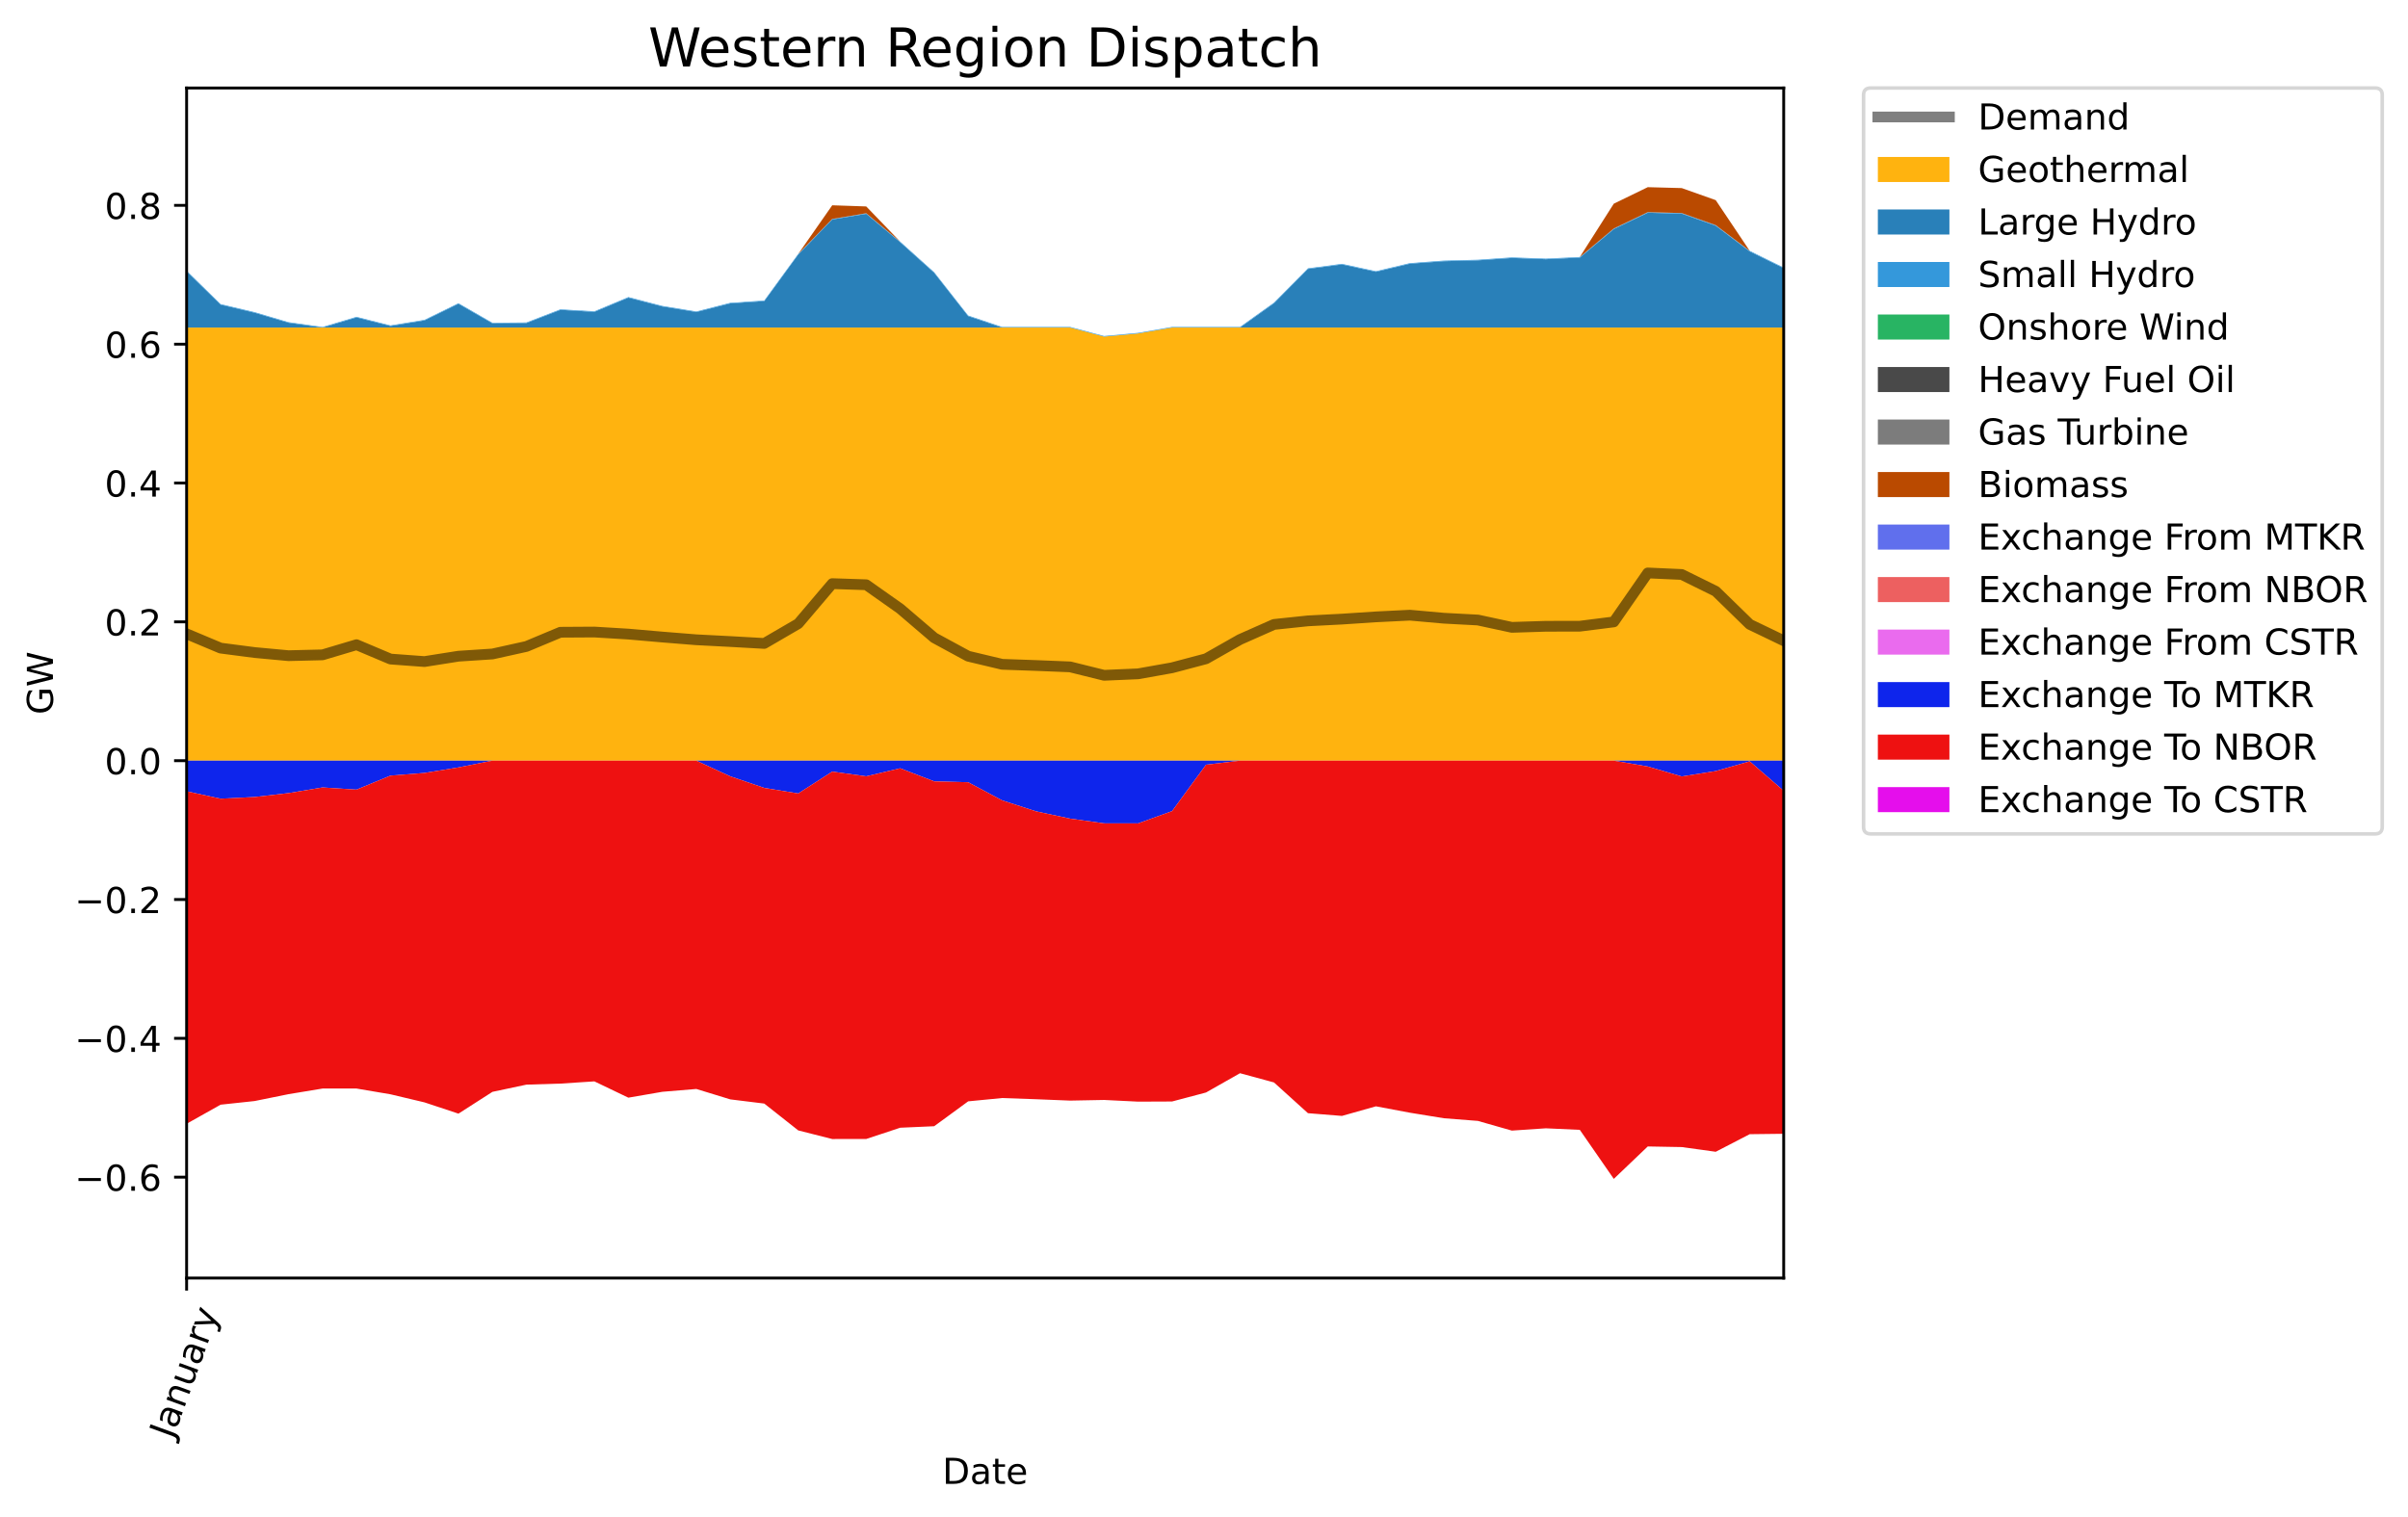 <?xml version="1.0" encoding="utf-8" standalone="no"?>
<!DOCTYPE svg PUBLIC "-//W3C//DTD SVG 1.1//EN"
  "http://www.w3.org/Graphics/SVG/1.1/DTD/svg11.dtd">
<!-- Created with matplotlib (https://matplotlib.org/) -->
<svg height="424.051pt" version="1.1" viewBox="0 0 673.062 424.051" width="673.062pt" xmlns="http://www.w3.org/2000/svg" xmlns:xlink="http://www.w3.org/1999/xlink">
 <defs>
  <style type="text/css">
*{stroke-linecap:butt;stroke-linejoin:round;}
  </style>
 </defs>
 <g id="figure_1">
  <g id="patch_1">
   <path d="M 0 424.051 
L 673.062 424.051 
L 673.062 0 
L 0 0 
z
" style="fill:#ffffff;"/>
  </g>
  <g id="axes_1">
   <g id="patch_2">
    <path d="M 52.161 357.238 
L 498.561 357.238 
L 498.561 24.598 
L 52.161 24.598 
z
" style="fill:#ffffff;"/>
   </g>
   <g id="PolyCollection_1">
    <path clip-path="url(#p8bc33f4051)" d="M 52.161 91.549 
L 52.161 212.621 
L 61.659 212.621 
L 71.157 212.621 
L 80.655 212.621 
L 90.152 212.621 
L 99.65 212.621 
L 109.148 212.621 
L 118.646 212.621 
L 128.144 212.621 
L 137.642 212.621 
L 147.14 212.621 
L 156.638 212.621 
L 166.135 212.621 
L 175.633 212.621 
L 185.131 212.621 
L 194.629 212.621 
L 204.127 212.621 
L 213.625 212.621 
L 223.123 212.621 
L 232.621 212.621 
L 242.118 212.621 
L 251.616 212.621 
L 261.114 212.621 
L 270.612 212.621 
L 280.11 212.621 
L 289.608 212.621 
L 299.106 212.621 
L 308.603 212.621 
L 318.101 212.621 
L 327.599 212.621 
L 337.097 212.621 
L 346.595 212.621 
L 356.093 212.621 
L 365.591 212.621 
L 375.089 212.621 
L 384.586 212.621 
L 394.084 212.621 
L 403.582 212.621 
L 413.08 212.621 
L 422.578 212.621 
L 432.076 212.621 
L 441.574 212.621 
L 451.072 212.621 
L 460.569 212.621 
L 470.067 212.621 
L 479.565 212.621 
L 489.063 212.621 
L 498.561 212.621 
L 498.561 91.549 
L 498.561 91.549 
L 489.063 91.549 
L 479.565 91.549 
L 470.067 91.549 
L 460.569 91.549 
L 451.072 91.549 
L 441.574 91.549 
L 432.076 91.549 
L 422.578 91.549 
L 413.08 91.549 
L 403.582 91.549 
L 394.084 91.549 
L 384.586 91.549 
L 375.089 91.549 
L 365.591 91.549 
L 356.093 91.549 
L 346.595 91.549 
L 337.097 91.549 
L 327.599 91.549 
L 318.101 93.203 
L 308.603 94.084 
L 299.106 91.549 
L 289.608 91.549 
L 280.11 91.549 
L 270.612 91.549 
L 261.114 91.549 
L 251.616 91.549 
L 242.118 91.549 
L 232.621 91.549 
L 223.123 91.549 
L 213.625 91.549 
L 204.127 91.549 
L 194.629 91.549 
L 185.131 91.549 
L 175.633 91.549 
L 166.135 91.549 
L 156.638 91.549 
L 147.14 91.549 
L 137.642 91.549 
L 128.144 91.549 
L 118.646 91.549 
L 109.148 91.549 
L 99.65 91.549 
L 90.152 91.549 
L 80.655 91.549 
L 71.157 91.549 
L 61.659 91.549 
L 52.161 91.549 
z
" style="fill:#ffb30f;"/>
   </g>
   <g id="PolyCollection_2">
    <path clip-path="url(#p8bc33f4051)" d="M 52.161 75.826 
L 52.161 91.549 
L 61.659 91.549 
L 71.157 91.549 
L 80.655 91.549 
L 90.152 91.549 
L 99.65 91.549 
L 109.148 91.549 
L 118.646 91.549 
L 128.144 91.549 
L 137.642 91.549 
L 147.14 91.549 
L 156.638 91.549 
L 166.135 91.549 
L 175.633 91.549 
L 185.131 91.549 
L 194.629 91.549 
L 204.127 91.549 
L 213.625 91.549 
L 223.123 91.549 
L 232.621 91.549 
L 242.118 91.549 
L 251.616 91.549 
L 261.114 91.549 
L 270.612 91.549 
L 280.11 91.549 
L 289.608 91.549 
L 299.106 91.549 
L 308.603 94.084 
L 318.101 93.203 
L 327.599 91.549 
L 337.097 91.549 
L 346.595 91.549 
L 356.093 91.549 
L 365.591 91.549 
L 375.089 91.549 
L 384.586 91.549 
L 394.084 91.549 
L 403.582 91.549 
L 413.08 91.549 
L 422.578 91.549 
L 432.076 91.549 
L 441.574 91.549 
L 451.072 91.549 
L 460.569 91.549 
L 470.067 91.549 
L 479.565 91.549 
L 489.063 91.549 
L 498.561 91.549 
L 498.561 74.959 
L 498.561 74.959 
L 489.063 70.275 
L 479.565 63.093 
L 470.067 59.719 
L 460.569 59.465 
L 451.072 64.029 
L 441.574 72.007 
L 432.076 72.457 
L 422.578 72.114 
L 413.08 72.777 
L 403.582 73.015 
L 394.084 73.715 
L 384.586 75.972 
L 375.089 73.916 
L 365.591 75.169 
L 356.093 84.761 
L 346.595 91.549 
L 337.097 91.549 
L 327.599 91.549 
L 318.101 93.203 
L 308.603 94.084 
L 299.106 91.549 
L 289.608 91.549 
L 280.11 91.549 
L 270.612 88.351 
L 261.114 76.246 
L 251.616 67.709 
L 242.118 59.764 
L 232.621 61.351 
L 223.123 71.123 
L 213.625 84.158 
L 204.127 84.798 
L 194.629 87.218 
L 185.131 85.664 
L 175.633 83.196 
L 166.135 87.176 
L 156.638 86.618 
L 147.14 90.293 
L 137.642 90.382 
L 128.144 84.91 
L 118.646 89.561 
L 109.148 91.117 
L 99.65 88.717 
L 90.152 91.549 
L 80.655 90.214 
L 71.157 87.405 
L 61.659 85.152 
L 52.161 75.826 
z
" style="fill:#2980b9;"/>
   </g>
   <g id="PolyCollection_3">
    <path clip-path="url(#p8bc33f4051)" d="M 52.161 75.672 
L 52.161 75.826 
L 61.659 85.152 
L 71.157 87.405 
L 80.655 90.214 
L 90.152 91.549 
L 99.65 88.717 
L 109.148 91.117 
L 118.646 89.561 
L 128.144 84.91 
L 137.642 90.382 
L 147.14 90.293 
L 156.638 86.618 
L 166.135 87.176 
L 175.633 83.196 
L 185.131 85.664 
L 194.629 87.218 
L 204.127 84.798 
L 213.625 84.158 
L 223.123 71.123 
L 232.621 61.351 
L 242.118 59.764 
L 251.616 67.709 
L 261.114 76.246 
L 270.612 88.351 
L 280.11 91.549 
L 289.608 91.549 
L 299.106 91.549 
L 308.603 94.084 
L 318.101 93.203 
L 327.599 91.549 
L 337.097 91.549 
L 346.595 91.549 
L 356.093 84.761 
L 365.591 75.169 
L 375.089 73.916 
L 384.586 75.972 
L 394.084 73.715 
L 403.582 73.015 
L 413.08 72.777 
L 422.578 72.114 
L 432.076 72.457 
L 441.574 72.007 
L 451.072 64.029 
L 460.569 59.465 
L 470.067 59.719 
L 479.565 63.093 
L 489.063 70.275 
L 498.561 74.959 
L 498.561 74.796 
L 498.561 74.796 
L 489.063 70.112 
L 479.565 62.931 
L 470.067 59.557 
L 460.569 59.303 
L 451.072 63.866 
L 441.574 71.845 
L 432.076 72.294 
L 422.578 71.952 
L 413.08 72.614 
L 403.582 72.853 
L 394.084 73.553 
L 384.586 75.81 
L 375.089 73.753 
L 365.591 75.006 
L 356.093 84.598 
L 346.595 91.387 
L 337.097 91.387 
L 327.599 91.387 
L 318.101 93.041 
L 308.603 93.922 
L 299.106 91.387 
L 289.608 91.387 
L 280.11 91.387 
L 270.612 88.196 
L 261.114 76.091 
L 251.616 67.554 
L 242.118 59.609 
L 232.621 61.196 
L 223.123 70.969 
L 213.625 84.004 
L 204.127 84.643 
L 194.629 87.064 
L 185.131 85.509 
L 175.633 83.042 
L 166.135 87.021 
L 156.638 86.464 
L 147.14 90.138 
L 137.642 90.227 
L 128.144 84.756 
L 118.646 89.407 
L 109.148 90.962 
L 99.65 88.562 
L 90.152 91.394 
L 80.655 90.059 
L 71.157 87.25 
L 61.659 84.997 
L 52.161 75.672 
z
" style="fill:#3498db;"/>
   </g>
   <g id="PolyCollection_4">
    <path clip-path="url(#p8bc33f4051)" d="M 52.161 75.672 
L 52.161 75.672 
L 61.659 84.997 
L 71.157 87.25 
L 80.655 90.059 
L 90.152 91.394 
L 99.65 88.562 
L 109.148 90.962 
L 118.646 89.407 
L 128.144 84.756 
L 137.642 90.227 
L 147.14 90.138 
L 156.638 86.464 
L 166.135 87.021 
L 175.633 83.042 
L 185.131 85.509 
L 194.629 87.064 
L 204.127 84.643 
L 213.625 84.004 
L 223.123 70.969 
L 232.621 61.196 
L 242.118 59.609 
L 251.616 67.554 
L 261.114 76.091 
L 270.612 88.196 
L 280.11 91.387 
L 289.608 91.387 
L 299.106 91.387 
L 308.603 93.922 
L 318.101 93.041 
L 327.599 91.387 
L 337.097 91.387 
L 346.595 91.387 
L 356.093 84.598 
L 365.591 75.006 
L 375.089 73.753 
L 384.586 75.81 
L 394.084 73.553 
L 403.582 72.853 
L 413.08 72.614 
L 422.578 71.952 
L 432.076 72.294 
L 441.574 71.845 
L 451.072 63.866 
L 460.569 59.303 
L 470.067 59.557 
L 479.565 62.931 
L 489.063 70.112 
L 498.561 74.796 
L 498.561 74.796 
L 498.561 74.796 
L 489.063 70.112 
L 479.565 62.931 
L 470.067 59.557 
L 460.569 59.303 
L 451.072 63.866 
L 441.574 71.845 
L 432.076 72.294 
L 422.578 71.952 
L 413.08 72.614 
L 403.582 72.853 
L 394.084 73.553 
L 384.586 75.81 
L 375.089 73.753 
L 365.591 75.006 
L 356.093 84.598 
L 346.595 91.387 
L 337.097 91.387 
L 327.599 91.387 
L 318.101 93.041 
L 308.603 93.922 
L 299.106 91.387 
L 289.608 91.387 
L 280.11 91.387 
L 270.612 88.196 
L 261.114 76.091 
L 251.616 67.554 
L 242.118 59.609 
L 232.621 61.196 
L 223.123 70.969 
L 213.625 84.004 
L 204.127 84.643 
L 194.629 87.064 
L 185.131 85.509 
L 175.633 83.042 
L 166.135 87.021 
L 156.638 86.464 
L 147.14 90.138 
L 137.642 90.227 
L 128.144 84.756 
L 118.646 89.407 
L 109.148 90.962 
L 99.65 88.562 
L 90.152 91.394 
L 80.655 90.059 
L 71.157 87.25 
L 61.659 84.997 
L 52.161 75.672 
z
" style="fill:#28b463;"/>
   </g>
   <g id="PolyCollection_5">
    <path clip-path="url(#p8bc33f4051)" d="M 52.161 75.672 
L 52.161 75.672 
L 61.659 84.997 
L 71.157 87.25 
L 80.655 90.059 
L 90.152 91.394 
L 99.65 88.562 
L 109.148 90.962 
L 118.646 89.407 
L 128.144 84.756 
L 137.642 90.227 
L 147.14 90.138 
L 156.638 86.464 
L 166.135 87.021 
L 175.633 83.042 
L 185.131 85.509 
L 194.629 87.064 
L 204.127 84.643 
L 213.625 84.004 
L 223.123 70.969 
L 232.621 61.196 
L 242.118 59.609 
L 251.616 67.554 
L 261.114 76.091 
L 270.612 88.196 
L 280.11 91.387 
L 289.608 91.387 
L 299.106 91.387 
L 308.603 93.922 
L 318.101 93.041 
L 327.599 91.387 
L 337.097 91.387 
L 346.595 91.387 
L 356.093 84.598 
L 365.591 75.006 
L 375.089 73.753 
L 384.586 75.81 
L 394.084 73.553 
L 403.582 72.853 
L 413.08 72.614 
L 422.578 71.952 
L 432.076 72.294 
L 441.574 71.845 
L 451.072 63.866 
L 460.569 59.303 
L 470.067 59.557 
L 479.565 62.931 
L 489.063 70.112 
L 498.561 74.796 
L 498.561 74.796 
L 498.561 74.796 
L 489.063 70.112 
L 479.565 62.931 
L 470.067 59.557 
L 460.569 59.303 
L 451.072 63.866 
L 441.574 71.845 
L 432.076 72.294 
L 422.578 71.952 
L 413.08 72.614 
L 403.582 72.853 
L 394.084 73.553 
L 384.586 75.81 
L 375.089 73.753 
L 365.591 75.006 
L 356.093 84.598 
L 346.595 91.387 
L 337.097 91.387 
L 327.599 91.387 
L 318.101 93.041 
L 308.603 93.922 
L 299.106 91.387 
L 289.608 91.387 
L 280.11 91.387 
L 270.612 88.196 
L 261.114 76.091 
L 251.616 67.554 
L 242.118 59.609 
L 232.621 61.196 
L 223.123 70.969 
L 213.625 84.004 
L 204.127 84.643 
L 194.629 87.064 
L 185.131 85.509 
L 175.633 83.042 
L 166.135 87.021 
L 156.638 86.464 
L 147.14 90.138 
L 137.642 90.227 
L 128.144 84.756 
L 118.646 89.407 
L 109.148 90.962 
L 99.65 88.562 
L 90.152 91.394 
L 80.655 90.059 
L 71.157 87.25 
L 61.659 84.997 
L 52.161 75.672 
z
" style="fill:#494949;"/>
   </g>
   <g id="PolyCollection_6">
    <path clip-path="url(#p8bc33f4051)" d="M 52.161 75.672 
L 52.161 75.672 
L 61.659 84.997 
L 71.157 87.25 
L 80.655 90.059 
L 90.152 91.394 
L 99.65 88.562 
L 109.148 90.962 
L 118.646 89.407 
L 128.144 84.756 
L 137.642 90.227 
L 147.14 90.138 
L 156.638 86.464 
L 166.135 87.021 
L 175.633 83.042 
L 185.131 85.509 
L 194.629 87.064 
L 204.127 84.643 
L 213.625 84.004 
L 223.123 70.969 
L 232.621 61.196 
L 242.118 59.609 
L 251.616 67.554 
L 261.114 76.091 
L 270.612 88.196 
L 280.11 91.387 
L 289.608 91.387 
L 299.106 91.387 
L 308.603 93.922 
L 318.101 93.041 
L 327.599 91.387 
L 337.097 91.387 
L 346.595 91.387 
L 356.093 84.598 
L 365.591 75.006 
L 375.089 73.753 
L 384.586 75.81 
L 394.084 73.553 
L 403.582 72.853 
L 413.08 72.614 
L 422.578 71.952 
L 432.076 72.294 
L 441.574 71.845 
L 451.072 63.866 
L 460.569 59.303 
L 470.067 59.557 
L 479.565 62.931 
L 489.063 70.112 
L 498.561 74.796 
L 498.561 74.796 
L 498.561 74.796 
L 489.063 70.112 
L 479.565 62.931 
L 470.067 59.557 
L 460.569 59.303 
L 451.072 63.866 
L 441.574 71.845 
L 432.076 72.294 
L 422.578 71.952 
L 413.08 72.614 
L 403.582 72.853 
L 394.084 73.553 
L 384.586 75.81 
L 375.089 73.753 
L 365.591 75.006 
L 356.093 84.598 
L 346.595 91.387 
L 337.097 91.387 
L 327.599 91.387 
L 318.101 93.041 
L 308.603 93.922 
L 299.106 91.387 
L 289.608 91.387 
L 280.11 91.387 
L 270.612 88.196 
L 261.114 76.091 
L 251.616 67.554 
L 242.118 59.609 
L 232.621 61.196 
L 223.123 70.969 
L 213.625 84.004 
L 204.127 84.643 
L 194.629 87.064 
L 185.131 85.509 
L 175.633 83.042 
L 166.135 87.021 
L 156.638 86.464 
L 147.14 90.138 
L 137.642 90.227 
L 128.144 84.756 
L 118.646 89.407 
L 109.148 90.962 
L 99.65 88.562 
L 90.152 91.394 
L 80.655 90.059 
L 71.157 87.25 
L 61.659 84.997 
L 52.161 75.672 
z
" style="fill:#7c7c7c;"/>
   </g>
   <g id="PolyCollection_7">
    <path clip-path="url(#p8bc33f4051)" d="M 52.161 75.672 
L 52.161 75.672 
L 61.659 84.997 
L 71.157 87.25 
L 80.655 90.059 
L 90.152 91.394 
L 99.65 88.562 
L 109.148 90.962 
L 118.646 89.407 
L 128.144 84.756 
L 137.642 90.227 
L 147.14 90.138 
L 156.638 86.464 
L 166.135 87.021 
L 175.633 83.042 
L 185.131 85.509 
L 194.629 87.064 
L 204.127 84.643 
L 213.625 84.004 
L 223.123 70.969 
L 232.621 61.196 
L 242.118 59.609 
L 251.616 67.554 
L 261.114 76.091 
L 270.612 88.196 
L 280.11 91.387 
L 289.608 91.387 
L 299.106 91.387 
L 308.603 93.922 
L 318.101 93.041 
L 327.599 91.387 
L 337.097 91.387 
L 346.595 91.387 
L 356.093 84.598 
L 365.591 75.006 
L 375.089 73.753 
L 384.586 75.81 
L 394.084 73.553 
L 403.582 72.853 
L 413.08 72.614 
L 422.578 71.952 
L 432.076 72.294 
L 441.574 71.845 
L 451.072 63.866 
L 460.569 59.303 
L 470.067 59.557 
L 479.565 62.931 
L 489.063 70.112 
L 498.561 74.796 
L 498.561 74.796 
L 498.561 74.796 
L 489.063 70.112 
L 479.565 55.946 
L 470.067 52.572 
L 460.569 52.318 
L 451.072 56.935 
L 441.574 71.845 
L 432.076 72.294 
L 422.578 71.952 
L 413.08 72.614 
L 403.582 72.853 
L 394.084 73.553 
L 384.586 75.81 
L 375.089 73.753 
L 365.591 75.006 
L 356.093 84.598 
L 346.595 91.387 
L 337.097 91.387 
L 327.599 91.387 
L 318.101 93.041 
L 308.603 93.922 
L 299.106 91.387 
L 289.608 91.387 
L 280.11 91.387 
L 270.612 88.196 
L 261.114 76.091 
L 251.616 67.554 
L 242.118 57.703 
L 232.621 57.381 
L 223.123 70.969 
L 213.625 84.004 
L 204.127 84.643 
L 194.629 87.064 
L 185.131 85.509 
L 175.633 83.042 
L 166.135 87.021 
L 156.638 86.464 
L 147.14 90.138 
L 137.642 90.227 
L 128.144 84.756 
L 118.646 89.407 
L 109.148 90.962 
L 99.65 88.562 
L 90.152 91.394 
L 80.655 90.059 
L 71.157 87.25 
L 61.659 84.997 
L 52.161 75.672 
z
" style="fill:#ba4a00;"/>
   </g>
   <g id="PolyCollection_8">
    <path clip-path="url(#p8bc33f4051)" d="M 52.161 75.672 
L 52.161 75.672 
L 61.659 84.997 
L 71.157 87.25 
L 80.655 90.059 
L 90.152 91.394 
L 99.65 88.562 
L 109.148 90.962 
L 118.646 89.407 
L 128.144 84.756 
L 137.642 90.227 
L 147.14 90.138 
L 156.638 86.464 
L 166.135 87.021 
L 175.633 83.042 
L 185.131 85.509 
L 194.629 87.064 
L 204.127 84.643 
L 213.625 84.004 
L 223.123 70.969 
L 232.621 57.381 
L 242.118 57.703 
L 251.616 67.554 
L 261.114 76.091 
L 270.612 88.196 
L 280.11 91.387 
L 289.608 91.387 
L 299.106 91.387 
L 308.603 93.922 
L 318.101 93.041 
L 327.599 91.387 
L 337.097 91.387 
L 346.595 91.387 
L 356.093 84.598 
L 365.591 75.006 
L 375.089 73.753 
L 384.586 75.81 
L 394.084 73.553 
L 403.582 72.853 
L 413.08 72.614 
L 422.578 71.952 
L 432.076 72.294 
L 441.574 71.845 
L 451.072 56.935 
L 460.569 52.318 
L 470.067 52.572 
L 479.565 55.946 
L 489.063 70.112 
L 498.561 74.796 
L 498.561 74.796 
L 498.561 74.796 
L 489.063 70.112 
L 479.565 55.946 
L 470.067 52.572 
L 460.569 52.318 
L 451.072 56.935 
L 441.574 71.845 
L 432.076 72.294 
L 422.578 71.952 
L 413.08 72.614 
L 403.582 72.853 
L 394.084 73.553 
L 384.586 75.81 
L 375.089 73.753 
L 365.591 75.006 
L 356.093 84.598 
L 346.595 91.387 
L 337.097 91.387 
L 327.599 91.387 
L 318.101 93.041 
L 308.603 93.922 
L 299.106 91.387 
L 289.608 91.387 
L 280.11 91.387 
L 270.612 88.196 
L 261.114 76.091 
L 251.616 67.554 
L 242.118 57.703 
L 232.621 57.381 
L 223.123 70.969 
L 213.625 84.004 
L 204.127 84.643 
L 194.629 87.064 
L 185.131 85.509 
L 175.633 83.042 
L 166.135 87.021 
L 156.638 86.464 
L 147.14 90.138 
L 137.642 90.227 
L 128.144 84.756 
L 118.646 89.407 
L 109.148 90.962 
L 99.65 88.562 
L 90.152 91.394 
L 80.655 90.059 
L 71.157 87.25 
L 61.659 84.997 
L 52.161 75.672 
z
" style="fill:#606fed;"/>
   </g>
   <g id="PolyCollection_9">
    <path clip-path="url(#p8bc33f4051)" d="M 52.161 75.672 
L 52.161 75.672 
L 61.659 84.997 
L 71.157 87.25 
L 80.655 90.059 
L 90.152 91.394 
L 99.65 88.562 
L 109.148 90.962 
L 118.646 89.407 
L 128.144 84.756 
L 137.642 90.227 
L 147.14 90.138 
L 156.638 86.464 
L 166.135 87.021 
L 175.633 83.042 
L 185.131 85.509 
L 194.629 87.064 
L 204.127 84.643 
L 213.625 84.004 
L 223.123 70.969 
L 232.621 57.381 
L 242.118 57.703 
L 251.616 67.554 
L 261.114 76.091 
L 270.612 88.196 
L 280.11 91.387 
L 289.608 91.387 
L 299.106 91.387 
L 308.603 93.922 
L 318.101 93.041 
L 327.599 91.387 
L 337.097 91.387 
L 346.595 91.387 
L 356.093 84.598 
L 365.591 75.006 
L 375.089 73.753 
L 384.586 75.81 
L 394.084 73.553 
L 403.582 72.853 
L 413.08 72.614 
L 422.578 71.952 
L 432.076 72.294 
L 441.574 71.845 
L 451.072 56.935 
L 460.569 52.318 
L 470.067 52.572 
L 479.565 55.946 
L 489.063 70.112 
L 498.561 74.796 
L 498.561 74.796 
L 498.561 74.796 
L 489.063 70.112 
L 479.565 55.946 
L 470.067 52.572 
L 460.569 52.318 
L 451.072 56.935 
L 441.574 71.845 
L 432.076 72.294 
L 422.578 71.952 
L 413.08 72.614 
L 403.582 72.853 
L 394.084 73.553 
L 384.586 75.81 
L 375.089 73.753 
L 365.591 75.006 
L 356.093 84.598 
L 346.595 91.387 
L 337.097 91.387 
L 327.599 91.387 
L 318.101 93.041 
L 308.603 93.922 
L 299.106 91.387 
L 289.608 91.387 
L 280.11 91.387 
L 270.612 88.196 
L 261.114 76.091 
L 251.616 67.554 
L 242.118 57.703 
L 232.621 57.381 
L 223.123 70.969 
L 213.625 84.004 
L 204.127 84.643 
L 194.629 87.064 
L 185.131 85.509 
L 175.633 83.042 
L 166.135 87.021 
L 156.638 86.464 
L 147.14 90.138 
L 137.642 90.227 
L 128.144 84.756 
L 118.646 89.407 
L 109.148 90.962 
L 99.65 88.562 
L 90.152 91.394 
L 80.655 90.059 
L 71.157 87.25 
L 61.659 84.997 
L 52.161 75.672 
z
" style="fill:#ed6060;"/>
   </g>
   <g id="PolyCollection_10">
    <path clip-path="url(#p8bc33f4051)" d="M 52.161 75.672 
L 52.161 75.672 
L 61.659 84.997 
L 71.157 87.25 
L 80.655 90.059 
L 90.152 91.394 
L 99.65 88.562 
L 109.148 90.962 
L 118.646 89.407 
L 128.144 84.756 
L 137.642 90.227 
L 147.14 90.138 
L 156.638 86.464 
L 166.135 87.021 
L 175.633 83.042 
L 185.131 85.509 
L 194.629 87.064 
L 204.127 84.643 
L 213.625 84.004 
L 223.123 70.969 
L 232.621 57.381 
L 242.118 57.703 
L 251.616 67.554 
L 261.114 76.091 
L 270.612 88.196 
L 280.11 91.387 
L 289.608 91.387 
L 299.106 91.387 
L 308.603 93.922 
L 318.101 93.041 
L 327.599 91.387 
L 337.097 91.387 
L 346.595 91.387 
L 356.093 84.598 
L 365.591 75.006 
L 375.089 73.753 
L 384.586 75.81 
L 394.084 73.553 
L 403.582 72.853 
L 413.08 72.614 
L 422.578 71.952 
L 432.076 72.294 
L 441.574 71.845 
L 451.072 56.935 
L 460.569 52.318 
L 470.067 52.572 
L 479.565 55.946 
L 489.063 70.112 
L 498.561 74.796 
L 498.561 74.796 
L 498.561 74.796 
L 489.063 70.112 
L 479.565 55.946 
L 470.067 52.572 
L 460.569 52.318 
L 451.072 56.935 
L 441.574 71.845 
L 432.076 72.294 
L 422.578 71.952 
L 413.08 72.614 
L 403.582 72.853 
L 394.084 73.553 
L 384.586 75.81 
L 375.089 73.753 
L 365.591 75.006 
L 356.093 84.598 
L 346.595 91.387 
L 337.097 91.387 
L 327.599 91.387 
L 318.101 93.041 
L 308.603 93.922 
L 299.106 91.387 
L 289.608 91.387 
L 280.11 91.387 
L 270.612 88.196 
L 261.114 76.091 
L 251.616 67.554 
L 242.118 57.703 
L 232.621 57.381 
L 223.123 70.969 
L 213.625 84.004 
L 204.127 84.643 
L 194.629 87.064 
L 185.131 85.509 
L 175.633 83.042 
L 166.135 87.021 
L 156.638 86.464 
L 147.14 90.138 
L 137.642 90.227 
L 128.144 84.756 
L 118.646 89.407 
L 109.148 90.962 
L 99.65 88.562 
L 90.152 91.394 
L 80.655 90.059 
L 71.157 87.25 
L 61.659 84.997 
L 52.161 75.672 
z
" style="fill:#ea6bee;"/>
   </g>
   <g id="PolyCollection_11">
    <path clip-path="url(#p8bc33f4051)" d="M 52.161 221.186 
L 52.161 212.621 
L 61.659 212.621 
L 71.157 212.621 
L 80.655 212.621 
L 90.152 212.621 
L 99.65 212.621 
L 109.148 212.621 
L 118.646 212.621 
L 128.144 212.621 
L 137.642 212.621 
L 147.14 212.621 
L 156.638 212.621 
L 166.135 212.621 
L 175.633 212.621 
L 185.131 212.621 
L 194.629 212.621 
L 204.127 212.621 
L 213.625 212.621 
L 223.123 212.621 
L 232.621 212.621 
L 242.118 212.621 
L 251.616 212.621 
L 261.114 212.621 
L 270.612 212.621 
L 280.11 212.621 
L 289.608 212.621 
L 299.106 212.621 
L 308.603 212.621 
L 318.101 212.621 
L 327.599 212.621 
L 337.097 212.621 
L 346.595 212.621 
L 356.093 212.621 
L 365.591 212.621 
L 375.089 212.621 
L 384.586 212.621 
L 394.084 212.621 
L 403.582 212.621 
L 413.08 212.621 
L 422.578 212.621 
L 432.076 212.621 
L 441.574 212.621 
L 451.072 212.621 
L 460.569 212.621 
L 470.067 212.621 
L 479.565 212.621 
L 489.063 212.621 
L 498.561 212.621 
L 498.561 221.042 
L 498.561 221.042 
L 489.063 212.811 
L 479.565 215.531 
L 470.067 217.035 
L 460.569 214.254 
L 451.072 212.621 
L 441.574 212.621 
L 432.076 212.621 
L 422.578 212.621 
L 413.08 212.621 
L 403.582 212.621 
L 394.084 212.621 
L 384.586 212.621 
L 375.089 212.621 
L 365.591 212.621 
L 356.093 212.621 
L 346.595 212.621 
L 337.097 213.757 
L 327.599 226.726 
L 318.101 230.161 
L 308.603 230.142 
L 299.106 228.823 
L 289.608 226.792 
L 280.11 223.722 
L 270.612 218.65 
L 261.114 218.404 
L 251.616 214.752 
L 242.118 216.992 
L 232.621 215.675 
L 223.123 221.789 
L 213.625 220.24 
L 204.127 217.002 
L 194.629 212.621 
L 185.131 212.621 
L 175.633 212.621 
L 166.135 212.621 
L 156.638 212.621 
L 147.14 212.621 
L 137.642 212.621 
L 128.144 214.509 
L 118.646 216.056 
L 109.148 216.797 
L 99.65 220.72 
L 90.152 220.113 
L 80.655 221.69 
L 71.157 222.782 
L 61.659 223.248 
L 52.161 221.186 
z
" style="fill:#0e25ec;"/>
   </g>
   <g id="PolyCollection_12">
    <path clip-path="url(#p8bc33f4051)" d="M 52.161 314.116 
L 52.161 221.186 
L 61.659 223.248 
L 71.157 222.782 
L 80.655 221.69 
L 90.152 220.113 
L 99.65 220.72 
L 109.148 216.797 
L 118.646 216.056 
L 128.144 214.509 
L 137.642 212.621 
L 147.14 212.621 
L 156.638 212.621 
L 166.135 212.621 
L 175.633 212.621 
L 185.131 212.621 
L 194.629 212.621 
L 204.127 217.002 
L 213.625 220.24 
L 223.123 221.789 
L 232.621 215.675 
L 242.118 216.992 
L 251.616 214.752 
L 261.114 218.404 
L 270.612 218.65 
L 280.11 223.722 
L 289.608 226.792 
L 299.106 228.823 
L 308.603 230.142 
L 318.101 230.161 
L 327.599 226.726 
L 337.097 213.757 
L 346.595 212.621 
L 356.093 212.621 
L 365.591 212.621 
L 375.089 212.621 
L 384.586 212.621 
L 394.084 212.621 
L 403.582 212.621 
L 413.08 212.621 
L 422.578 212.621 
L 432.076 212.621 
L 441.574 212.621 
L 451.072 212.621 
L 460.569 214.254 
L 470.067 217.035 
L 479.565 215.531 
L 489.063 212.811 
L 498.561 221.042 
L 498.561 316.913 
L 498.561 316.913 
L 489.063 317.026 
L 479.565 321.94 
L 470.067 320.626 
L 460.569 320.454 
L 451.072 329.518 
L 441.574 315.81 
L 432.076 315.382 
L 422.578 316.024 
L 413.08 313.313 
L 403.582 312.57 
L 394.084 311.022 
L 384.586 309.236 
L 375.089 311.919 
L 365.591 311.157 
L 356.093 302.562 
L 346.595 299.983 
L 337.097 305.373 
L 327.599 307.888 
L 318.101 307.928 
L 308.603 307.458 
L 299.106 307.639 
L 289.608 307.255 
L 280.11 306.92 
L 270.612 307.847 
L 261.114 314.799 
L 251.616 315.219 
L 242.118 318.366 
L 232.621 318.377 
L 223.123 315.973 
L 213.625 308.469 
L 204.127 307.297 
L 194.629 304.385 
L 185.131 305.177 
L 175.633 306.818 
L 166.135 302.265 
L 156.638 302.881 
L 147.14 303.177 
L 137.642 305.192 
L 128.144 311.285 
L 118.646 308.134 
L 109.148 305.876 
L 99.65 304.267 
L 90.152 304.268 
L 80.655 305.837 
L 71.157 307.763 
L 61.659 308.781 
L 52.161 314.116 
z
" style="fill:#ee1111;"/>
   </g>
   <g id="PolyCollection_13">
    <path clip-path="url(#p8bc33f4051)" d="M 52.161 314.116 
L 52.161 314.116 
L 61.659 308.781 
L 71.157 307.763 
L 80.655 305.837 
L 90.152 304.268 
L 99.65 304.267 
L 109.148 305.876 
L 118.646 308.134 
L 128.144 311.285 
L 137.642 305.192 
L 147.14 303.177 
L 156.638 302.881 
L 166.135 302.265 
L 175.633 306.818 
L 185.131 305.177 
L 194.629 304.385 
L 204.127 307.297 
L 213.625 308.469 
L 223.123 315.973 
L 232.621 318.377 
L 242.118 318.366 
L 251.616 315.219 
L 261.114 314.799 
L 270.612 307.847 
L 280.11 306.92 
L 289.608 307.255 
L 299.106 307.639 
L 308.603 307.458 
L 318.101 307.928 
L 327.599 307.888 
L 337.097 305.373 
L 346.595 299.983 
L 356.093 302.562 
L 365.591 311.157 
L 375.089 311.919 
L 384.586 309.236 
L 394.084 311.022 
L 403.582 312.57 
L 413.08 313.313 
L 422.578 316.024 
L 432.076 315.382 
L 441.574 315.81 
L 451.072 329.518 
L 460.569 320.454 
L 470.067 320.626 
L 479.565 321.94 
L 489.063 317.026 
L 498.561 316.913 
L 498.561 316.913 
L 498.561 316.913 
L 489.063 317.026 
L 479.565 321.94 
L 470.067 320.626 
L 460.569 320.454 
L 451.072 329.518 
L 441.574 315.81 
L 432.076 315.382 
L 422.578 316.024 
L 413.08 313.313 
L 403.582 312.57 
L 394.084 311.022 
L 384.586 309.236 
L 375.089 311.919 
L 365.591 311.157 
L 356.093 302.562 
L 346.595 299.983 
L 337.097 305.373 
L 327.599 307.888 
L 318.101 307.928 
L 308.603 307.458 
L 299.106 307.639 
L 289.608 307.255 
L 280.11 306.92 
L 270.612 307.847 
L 261.114 314.799 
L 251.616 315.219 
L 242.118 318.366 
L 232.621 318.377 
L 223.123 315.973 
L 213.625 308.469 
L 204.127 307.297 
L 194.629 304.385 
L 185.131 305.177 
L 175.633 306.818 
L 166.135 302.265 
L 156.638 302.881 
L 147.14 303.177 
L 137.642 305.192 
L 128.144 311.285 
L 118.646 308.134 
L 109.148 305.876 
L 99.65 304.267 
L 90.152 304.268 
L 80.655 305.837 
L 71.157 307.763 
L 61.659 308.781 
L 52.161 314.116 
z
" style="fill:#e50eec;"/>
   </g>
   <g id="matplotlib.axis_1">
    <g id="xtick_1">
     <g id="line2d_1">
      <defs>
       <path d="M 0 0 
L 0 3.5 
" id="mba1ddb7ca2" style="stroke:#000000;stroke-width:0.8;"/>
      </defs>
      <g>
       <use style="stroke:#000000;stroke-width:0.8;" x="52.161" xlink:href="#mba1ddb7ca2" y="357.238"/>
      </g>
     </g>
     <g id="text_1">
      <!-- January -->
      <defs>
       <path d="M 9.812 72.906 
L 19.672 72.906 
L 19.672 5.078 
Q 19.672 -8.109 14.672 -14.062 
Q 9.672 -20.016 -1.422 -20.016 
L -5.172 -20.016 
L -5.172 -11.719 
L -2.094 -11.719 
Q 4.438 -11.719 7.125 -8.047 
Q 9.812 -4.391 9.812 5.078 
z
" id="DejaVuSans-74"/>
       <path d="M 34.281 27.484 
Q 23.391 27.484 19.188 25 
Q 14.984 22.516 14.984 16.5 
Q 14.984 11.719 18.141 8.906 
Q 21.297 6.109 26.703 6.109 
Q 34.188 6.109 38.703 11.406 
Q 43.219 16.703 43.219 25.484 
L 43.219 27.484 
z
M 52.203 31.203 
L 52.203 0 
L 43.219 0 
L 43.219 8.297 
Q 40.141 3.328 35.547 0.953 
Q 30.953 -1.422 24.312 -1.422 
Q 15.922 -1.422 10.953 3.297 
Q 6 8.016 6 15.922 
Q 6 25.141 12.172 29.828 
Q 18.359 34.516 30.609 34.516 
L 43.219 34.516 
L 43.219 35.406 
Q 43.219 41.609 39.141 45 
Q 35.062 48.391 27.688 48.391 
Q 23 48.391 18.547 47.266 
Q 14.109 46.141 10.016 43.891 
L 10.016 52.203 
Q 14.938 54.109 19.578 55.047 
Q 24.219 56 28.609 56 
Q 40.484 56 46.344 49.844 
Q 52.203 43.703 52.203 31.203 
z
" id="DejaVuSans-97"/>
       <path d="M 54.891 33.016 
L 54.891 0 
L 45.906 0 
L 45.906 32.719 
Q 45.906 40.484 42.875 44.328 
Q 39.844 48.188 33.797 48.188 
Q 26.516 48.188 22.312 43.547 
Q 18.109 38.922 18.109 30.906 
L 18.109 0 
L 9.078 0 
L 9.078 54.688 
L 18.109 54.688 
L 18.109 46.188 
Q 21.344 51.125 25.703 53.562 
Q 30.078 56 35.797 56 
Q 45.219 56 50.047 50.172 
Q 54.891 44.344 54.891 33.016 
z
" id="DejaVuSans-110"/>
       <path d="M 8.5 21.578 
L 8.5 54.688 
L 17.484 54.688 
L 17.484 21.922 
Q 17.484 14.156 20.5 10.266 
Q 23.531 6.391 29.594 6.391 
Q 36.859 6.391 41.078 11.031 
Q 45.312 15.672 45.312 23.688 
L 45.312 54.688 
L 54.297 54.688 
L 54.297 0 
L 45.312 0 
L 45.312 8.406 
Q 42.047 3.422 37.719 1 
Q 33.406 -1.422 27.688 -1.422 
Q 18.266 -1.422 13.375 4.438 
Q 8.5 10.297 8.5 21.578 
z
M 31.109 56 
z
" id="DejaVuSans-117"/>
       <path d="M 41.109 46.297 
Q 39.594 47.172 37.812 47.578 
Q 36.031 48 33.891 48 
Q 26.266 48 22.188 43.047 
Q 18.109 38.094 18.109 28.812 
L 18.109 0 
L 9.078 0 
L 9.078 54.688 
L 18.109 54.688 
L 18.109 46.188 
Q 20.953 51.172 25.484 53.578 
Q 30.031 56 36.531 56 
Q 37.453 56 38.578 55.875 
Q 39.703 55.766 41.062 55.516 
z
" id="DejaVuSans-114"/>
       <path d="M 32.172 -5.078 
Q 28.375 -14.844 24.75 -17.812 
Q 21.141 -20.797 15.094 -20.797 
L 7.906 -20.797 
L 7.906 -13.281 
L 13.188 -13.281 
Q 16.891 -13.281 18.938 -11.516 
Q 21 -9.766 23.484 -3.219 
L 25.094 0.875 
L 2.984 54.688 
L 12.5 54.688 
L 29.594 11.922 
L 46.688 54.688 
L 56.203 54.688 
z
" id="DejaVuSans-121"/>
      </defs>
      <g transform="translate(48.271 402.461)rotate(-70)scale(0.1 -0.1)">
       <use xlink:href="#DejaVuSans-74"/>
       <use x="29.492" xlink:href="#DejaVuSans-97"/>
       <use x="90.771" xlink:href="#DejaVuSans-110"/>
       <use x="154.15" xlink:href="#DejaVuSans-117"/>
       <use x="217.529" xlink:href="#DejaVuSans-97"/>
       <use x="278.809" xlink:href="#DejaVuSans-114"/>
       <use x="319.922" xlink:href="#DejaVuSans-121"/>
      </g>
     </g>
    </g>
    <g id="text_2">
     <!-- Date -->
     <defs>
      <path d="M 19.672 64.797 
L 19.672 8.109 
L 31.594 8.109 
Q 46.688 8.109 53.688 14.938 
Q 60.688 21.781 60.688 36.531 
Q 60.688 51.172 53.688 57.984 
Q 46.688 64.797 31.594 64.797 
z
M 9.812 72.906 
L 30.078 72.906 
Q 51.266 72.906 61.172 64.094 
Q 71.094 55.281 71.094 36.531 
Q 71.094 17.672 61.125 8.828 
Q 51.172 0 30.078 0 
L 9.812 0 
z
" id="DejaVuSans-68"/>
      <path d="M 18.312 70.219 
L 18.312 54.688 
L 36.812 54.688 
L 36.812 47.703 
L 18.312 47.703 
L 18.312 18.016 
Q 18.312 11.328 20.141 9.422 
Q 21.969 7.516 27.594 7.516 
L 36.812 7.516 
L 36.812 0 
L 27.594 0 
Q 17.188 0 13.234 3.875 
Q 9.281 7.766 9.281 18.016 
L 9.281 47.703 
L 2.688 47.703 
L 2.688 54.688 
L 9.281 54.688 
L 9.281 70.219 
z
" id="DejaVuSans-116"/>
      <path d="M 56.203 29.594 
L 56.203 25.203 
L 14.891 25.203 
Q 15.484 15.922 20.484 11.062 
Q 25.484 6.203 34.422 6.203 
Q 39.594 6.203 44.453 7.469 
Q 49.312 8.734 54.109 11.281 
L 54.109 2.781 
Q 49.266 0.734 44.188 -0.344 
Q 39.109 -1.422 33.891 -1.422 
Q 20.797 -1.422 13.156 6.188 
Q 5.516 13.812 5.516 26.812 
Q 5.516 40.234 12.766 48.109 
Q 20.016 56 32.328 56 
Q 43.359 56 49.781 48.891 
Q 56.203 41.797 56.203 29.594 
z
M 47.219 32.234 
Q 47.125 39.594 43.094 43.984 
Q 39.062 48.391 32.422 48.391 
Q 24.906 48.391 20.391 44.141 
Q 15.875 39.891 15.188 32.172 
z
" id="DejaVuSans-101"/>
     </defs>
     <g transform="translate(263.41 414.771)scale(0.1 -0.1)">
      <use xlink:href="#DejaVuSans-68"/>
      <use x="77.002" xlink:href="#DejaVuSans-97"/>
      <use x="138.281" xlink:href="#DejaVuSans-116"/>
      <use x="177.49" xlink:href="#DejaVuSans-101"/>
     </g>
    </g>
   </g>
   <g id="matplotlib.axis_2">
    <g id="ytick_1">
     <g id="line2d_2">
      <defs>
       <path d="M 0 0 
L -3.5 0 
" id="m92327e9b0e" style="stroke:#000000;stroke-width:0.8;"/>
      </defs>
      <g>
       <use style="stroke:#000000;stroke-width:0.8;" x="52.161" xlink:href="#m92327e9b0e" y="329.035"/>
      </g>
     </g>
     <g id="text_3">
      <!-- −0.6 -->
      <defs>
       <path d="M 10.594 35.5 
L 73.188 35.5 
L 73.188 27.203 
L 10.594 27.203 
z
" id="DejaVuSans-8722"/>
       <path d="M 31.781 66.406 
Q 24.172 66.406 20.328 58.906 
Q 16.5 51.422 16.5 36.375 
Q 16.5 21.391 20.328 13.891 
Q 24.172 6.391 31.781 6.391 
Q 39.453 6.391 43.281 13.891 
Q 47.125 21.391 47.125 36.375 
Q 47.125 51.422 43.281 58.906 
Q 39.453 66.406 31.781 66.406 
z
M 31.781 74.219 
Q 44.047 74.219 50.516 64.516 
Q 56.984 54.828 56.984 36.375 
Q 56.984 17.969 50.516 8.266 
Q 44.047 -1.422 31.781 -1.422 
Q 19.531 -1.422 13.062 8.266 
Q 6.594 17.969 6.594 36.375 
Q 6.594 54.828 13.062 64.516 
Q 19.531 74.219 31.781 74.219 
z
" id="DejaVuSans-48"/>
       <path d="M 10.688 12.406 
L 21 12.406 
L 21 0 
L 10.688 0 
z
" id="DejaVuSans-46"/>
       <path d="M 33.016 40.375 
Q 26.375 40.375 22.484 35.828 
Q 18.609 31.297 18.609 23.391 
Q 18.609 15.531 22.484 10.953 
Q 26.375 6.391 33.016 6.391 
Q 39.656 6.391 43.531 10.953 
Q 47.406 15.531 47.406 23.391 
Q 47.406 31.297 43.531 35.828 
Q 39.656 40.375 33.016 40.375 
z
M 52.594 71.297 
L 52.594 62.312 
Q 48.875 64.062 45.094 64.984 
Q 41.312 65.922 37.594 65.922 
Q 27.828 65.922 22.672 59.328 
Q 17.531 52.734 16.797 39.406 
Q 19.672 43.656 24.016 45.922 
Q 28.375 48.188 33.594 48.188 
Q 44.578 48.188 50.953 41.516 
Q 57.328 34.859 57.328 23.391 
Q 57.328 12.156 50.688 5.359 
Q 44.047 -1.422 33.016 -1.422 
Q 20.359 -1.422 13.672 8.266 
Q 6.984 17.969 6.984 36.375 
Q 6.984 53.656 15.188 63.938 
Q 23.391 74.219 37.203 74.219 
Q 40.922 74.219 44.703 73.484 
Q 48.484 72.75 52.594 71.297 
z
" id="DejaVuSans-54"/>
      </defs>
      <g transform="translate(20.878 332.835)scale(0.1 -0.1)">
       <use xlink:href="#DejaVuSans-8722"/>
       <use x="83.789" xlink:href="#DejaVuSans-48"/>
       <use x="147.412" xlink:href="#DejaVuSans-46"/>
       <use x="179.199" xlink:href="#DejaVuSans-54"/>
      </g>
     </g>
    </g>
    <g id="ytick_2">
     <g id="line2d_3">
      <g>
       <use style="stroke:#000000;stroke-width:0.8;" x="52.161" xlink:href="#m92327e9b0e" y="290.231"/>
      </g>
     </g>
     <g id="text_4">
      <!-- −0.4 -->
      <defs>
       <path d="M 37.797 64.312 
L 12.891 25.391 
L 37.797 25.391 
z
M 35.203 72.906 
L 47.609 72.906 
L 47.609 25.391 
L 58.016 25.391 
L 58.016 17.188 
L 47.609 17.188 
L 47.609 0 
L 37.797 0 
L 37.797 17.188 
L 4.891 17.188 
L 4.891 26.703 
z
" id="DejaVuSans-52"/>
      </defs>
      <g transform="translate(20.878 294.03)scale(0.1 -0.1)">
       <use xlink:href="#DejaVuSans-8722"/>
       <use x="83.789" xlink:href="#DejaVuSans-48"/>
       <use x="147.412" xlink:href="#DejaVuSans-46"/>
       <use x="179.199" xlink:href="#DejaVuSans-52"/>
      </g>
     </g>
    </g>
    <g id="ytick_3">
     <g id="line2d_4">
      <g>
       <use style="stroke:#000000;stroke-width:0.8;" x="52.161" xlink:href="#m92327e9b0e" y="251.426"/>
      </g>
     </g>
     <g id="text_5">
      <!-- −0.2 -->
      <defs>
       <path d="M 19.188 8.297 
L 53.609 8.297 
L 53.609 0 
L 7.328 0 
L 7.328 8.297 
Q 12.938 14.109 22.625 23.891 
Q 32.328 33.688 34.812 36.531 
Q 39.547 41.844 41.422 45.531 
Q 43.312 49.219 43.312 52.781 
Q 43.312 58.594 39.234 62.25 
Q 35.156 65.922 28.609 65.922 
Q 23.969 65.922 18.812 64.312 
Q 13.672 62.703 7.812 59.422 
L 7.812 69.391 
Q 13.766 71.781 18.938 73 
Q 24.125 74.219 28.422 74.219 
Q 39.75 74.219 46.484 68.547 
Q 53.219 62.891 53.219 53.422 
Q 53.219 48.922 51.531 44.891 
Q 49.859 40.875 45.406 35.406 
Q 44.188 33.984 37.641 27.219 
Q 31.109 20.453 19.188 8.297 
z
" id="DejaVuSans-50"/>
      </defs>
      <g transform="translate(20.878 255.225)scale(0.1 -0.1)">
       <use xlink:href="#DejaVuSans-8722"/>
       <use x="83.789" xlink:href="#DejaVuSans-48"/>
       <use x="147.412" xlink:href="#DejaVuSans-46"/>
       <use x="179.199" xlink:href="#DejaVuSans-50"/>
      </g>
     </g>
    </g>
    <g id="ytick_4">
     <g id="line2d_5">
      <g>
       <use style="stroke:#000000;stroke-width:0.8;" x="52.161" xlink:href="#m92327e9b0e" y="212.621"/>
      </g>
     </g>
     <g id="text_6">
      <!-- 0.0 -->
      <g transform="translate(29.258 216.42)scale(0.1 -0.1)">
       <use xlink:href="#DejaVuSans-48"/>
       <use x="63.623" xlink:href="#DejaVuSans-46"/>
       <use x="95.41" xlink:href="#DejaVuSans-48"/>
      </g>
     </g>
    </g>
    <g id="ytick_5">
     <g id="line2d_6">
      <g>
       <use style="stroke:#000000;stroke-width:0.8;" x="52.161" xlink:href="#m92327e9b0e" y="173.816"/>
      </g>
     </g>
     <g id="text_7">
      <!-- 0.2 -->
      <g transform="translate(29.258 177.615)scale(0.1 -0.1)">
       <use xlink:href="#DejaVuSans-48"/>
       <use x="63.623" xlink:href="#DejaVuSans-46"/>
       <use x="95.41" xlink:href="#DejaVuSans-50"/>
      </g>
     </g>
    </g>
    <g id="ytick_6">
     <g id="line2d_7">
      <g>
       <use style="stroke:#000000;stroke-width:0.8;" x="52.161" xlink:href="#m92327e9b0e" y="135.011"/>
      </g>
     </g>
     <g id="text_8">
      <!-- 0.4 -->
      <g transform="translate(29.258 138.81)scale(0.1 -0.1)">
       <use xlink:href="#DejaVuSans-48"/>
       <use x="63.623" xlink:href="#DejaVuSans-46"/>
       <use x="95.41" xlink:href="#DejaVuSans-52"/>
      </g>
     </g>
    </g>
    <g id="ytick_7">
     <g id="line2d_8">
      <g>
       <use style="stroke:#000000;stroke-width:0.8;" x="52.161" xlink:href="#m92327e9b0e" y="96.206"/>
      </g>
     </g>
     <g id="text_9">
      <!-- 0.6 -->
      <g transform="translate(29.258 100.005)scale(0.1 -0.1)">
       <use xlink:href="#DejaVuSans-48"/>
       <use x="63.623" xlink:href="#DejaVuSans-46"/>
       <use x="95.41" xlink:href="#DejaVuSans-54"/>
      </g>
     </g>
    </g>
    <g id="ytick_8">
     <g id="line2d_9">
      <g>
       <use style="stroke:#000000;stroke-width:0.8;" x="52.161" xlink:href="#m92327e9b0e" y="57.401"/>
      </g>
     </g>
     <g id="text_10">
      <!-- 0.8 -->
      <defs>
       <path d="M 31.781 34.625 
Q 24.75 34.625 20.719 30.859 
Q 16.703 27.094 16.703 20.516 
Q 16.703 13.922 20.719 10.156 
Q 24.75 6.391 31.781 6.391 
Q 38.812 6.391 42.859 10.172 
Q 46.922 13.969 46.922 20.516 
Q 46.922 27.094 42.891 30.859 
Q 38.875 34.625 31.781 34.625 
z
M 21.922 38.812 
Q 15.578 40.375 12.031 44.719 
Q 8.5 49.078 8.5 55.328 
Q 8.5 64.062 14.719 69.141 
Q 20.953 74.219 31.781 74.219 
Q 42.672 74.219 48.875 69.141 
Q 55.078 64.062 55.078 55.328 
Q 55.078 49.078 51.531 44.719 
Q 48 40.375 41.703 38.812 
Q 48.828 37.156 52.797 32.312 
Q 56.781 27.484 56.781 20.516 
Q 56.781 9.906 50.312 4.234 
Q 43.844 -1.422 31.781 -1.422 
Q 19.734 -1.422 13.25 4.234 
Q 6.781 9.906 6.781 20.516 
Q 6.781 27.484 10.781 32.312 
Q 14.797 37.156 21.922 38.812 
z
M 18.312 54.391 
Q 18.312 48.734 21.844 45.562 
Q 25.391 42.391 31.781 42.391 
Q 38.141 42.391 41.719 45.562 
Q 45.312 48.734 45.312 54.391 
Q 45.312 60.062 41.719 63.234 
Q 38.141 66.406 31.781 66.406 
Q 25.391 66.406 21.844 63.234 
Q 18.312 60.062 18.312 54.391 
z
" id="DejaVuSans-56"/>
      </defs>
      <g transform="translate(29.258 61.2)scale(0.1 -0.1)">
       <use xlink:href="#DejaVuSans-48"/>
       <use x="63.623" xlink:href="#DejaVuSans-46"/>
       <use x="95.41" xlink:href="#DejaVuSans-56"/>
      </g>
     </g>
    </g>
    <g id="text_11">
     <!-- GW -->
     <defs>
      <path d="M 59.516 10.406 
L 59.516 29.984 
L 43.406 29.984 
L 43.406 38.094 
L 69.281 38.094 
L 69.281 6.781 
Q 63.578 2.734 56.688 0.656 
Q 49.812 -1.422 42 -1.422 
Q 24.906 -1.422 15.25 8.562 
Q 5.609 18.562 5.609 36.375 
Q 5.609 54.25 15.25 64.234 
Q 24.906 74.219 42 74.219 
Q 49.125 74.219 55.547 72.453 
Q 61.969 70.703 67.391 67.281 
L 67.391 56.781 
Q 61.922 61.422 55.766 63.766 
Q 49.609 66.109 42.828 66.109 
Q 29.438 66.109 22.719 58.641 
Q 16.016 51.172 16.016 36.375 
Q 16.016 21.625 22.719 14.156 
Q 29.438 6.688 42.828 6.688 
Q 48.047 6.688 52.141 7.594 
Q 56.25 8.5 59.516 10.406 
z
" id="DejaVuSans-71"/>
      <path d="M 3.328 72.906 
L 13.281 72.906 
L 28.609 11.281 
L 43.891 72.906 
L 54.984 72.906 
L 70.312 11.281 
L 85.594 72.906 
L 95.609 72.906 
L 77.297 0 
L 64.891 0 
L 49.516 63.281 
L 33.984 0 
L 21.578 0 
z
" id="DejaVuSans-87"/>
     </defs>
     <g transform="translate(14.798 199.736)rotate(-90)scale(0.1 -0.1)">
      <use xlink:href="#DejaVuSans-71"/>
      <use x="77.49" xlink:href="#DejaVuSans-87"/>
     </g>
    </g>
   </g>
   <g id="line2d_10">
    <path clip-path="url(#p8bc33f4051)" d="M 52.161 177.168 
L 61.659 181.158 
L 71.157 182.393 
L 80.655 183.276 
L 90.152 183.042 
L 99.65 180.209 
L 109.148 184.218 
L 118.646 184.92 
L 128.144 183.42 
L 137.642 182.799 
L 147.14 180.695 
L 156.638 176.724 
L 166.135 176.665 
L 175.633 177.239 
L 185.131 178.066 
L 194.629 178.828 
L 204.127 179.319 
L 213.625 179.852 
L 223.123 174.322 
L 232.621 163.137 
L 242.118 163.449 
L 251.616 170.152 
L 261.114 178.27 
L 270.612 183.423 
L 280.11 185.686 
L 289.608 186.021 
L 299.106 186.405 
L 308.603 188.76 
L 318.101 188.348 
L 327.599 186.654 
L 337.097 184.139 
L 346.595 178.749 
L 356.093 174.54 
L 365.591 173.542 
L 375.089 173.051 
L 384.586 172.425 
L 394.084 171.955 
L 403.582 172.802 
L 413.08 173.307 
L 422.578 175.356 
L 432.076 175.056 
L 441.574 175.034 
L 451.072 173.832 
L 460.569 160.151 
L 470.067 160.578 
L 479.565 165.265 
L 489.063 174.518 
L 498.561 179.089 
" style="fill:none;stroke:#000000;stroke-linecap:square;stroke-opacity:0.5;stroke-width:3;"/>
   </g>
   <g id="patch_3">
    <path d="M 52.161 357.238 
L 52.161 24.598 
" style="fill:none;stroke:#000000;stroke-linecap:square;stroke-linejoin:miter;stroke-width:0.8;"/>
   </g>
   <g id="patch_4">
    <path d="M 498.561 357.238 
L 498.561 24.598 
" style="fill:none;stroke:#000000;stroke-linecap:square;stroke-linejoin:miter;stroke-width:0.8;"/>
   </g>
   <g id="patch_5">
    <path d="M 52.161 357.238 
L 498.561 357.238 
" style="fill:none;stroke:#000000;stroke-linecap:square;stroke-linejoin:miter;stroke-width:0.8;"/>
   </g>
   <g id="patch_6">
    <path d="M 52.161 24.598 
L 498.561 24.598 
" style="fill:none;stroke:#000000;stroke-linecap:square;stroke-linejoin:miter;stroke-width:0.8;"/>
   </g>
   <g id="text_12">
    <!-- Western Region Dispatch -->
    <defs>
     <path d="M 44.281 53.078 
L 44.281 44.578 
Q 40.484 46.531 36.375 47.5 
Q 32.281 48.484 27.875 48.484 
Q 21.188 48.484 17.844 46.438 
Q 14.5 44.391 14.5 40.281 
Q 14.5 37.156 16.891 35.375 
Q 19.281 33.594 26.516 31.984 
L 29.594 31.297 
Q 39.156 29.25 43.188 25.516 
Q 47.219 21.781 47.219 15.094 
Q 47.219 7.469 41.188 3.016 
Q 35.156 -1.422 24.609 -1.422 
Q 20.219 -1.422 15.453 -0.562 
Q 10.688 0.297 5.422 2 
L 5.422 11.281 
Q 10.406 8.688 15.234 7.391 
Q 20.062 6.109 24.812 6.109 
Q 31.156 6.109 34.562 8.281 
Q 37.984 10.453 37.984 14.406 
Q 37.984 18.062 35.516 20.016 
Q 33.062 21.969 24.703 23.781 
L 21.578 24.516 
Q 13.234 26.266 9.516 29.906 
Q 5.812 33.547 5.812 39.891 
Q 5.812 47.609 11.281 51.797 
Q 16.75 56 26.812 56 
Q 31.781 56 36.172 55.266 
Q 40.578 54.547 44.281 53.078 
z
" id="DejaVuSans-115"/>
     <path id="DejaVuSans-32"/>
     <path d="M 44.391 34.188 
Q 47.562 33.109 50.562 29.594 
Q 53.562 26.078 56.594 19.922 
L 66.609 0 
L 56 0 
L 46.688 18.703 
Q 43.062 26.031 39.672 28.422 
Q 36.281 30.812 30.422 30.812 
L 19.672 30.812 
L 19.672 0 
L 9.812 0 
L 9.812 72.906 
L 32.078 72.906 
Q 44.578 72.906 50.734 67.672 
Q 56.891 62.453 56.891 51.906 
Q 56.891 45.016 53.688 40.469 
Q 50.484 35.938 44.391 34.188 
z
M 19.672 64.797 
L 19.672 38.922 
L 32.078 38.922 
Q 39.203 38.922 42.844 42.219 
Q 46.484 45.516 46.484 51.906 
Q 46.484 58.297 42.844 61.547 
Q 39.203 64.797 32.078 64.797 
z
" id="DejaVuSans-82"/>
     <path d="M 45.406 27.984 
Q 45.406 37.75 41.375 43.109 
Q 37.359 48.484 30.078 48.484 
Q 22.859 48.484 18.828 43.109 
Q 14.797 37.75 14.797 27.984 
Q 14.797 18.266 18.828 12.891 
Q 22.859 7.516 30.078 7.516 
Q 37.359 7.516 41.375 12.891 
Q 45.406 18.266 45.406 27.984 
z
M 54.391 6.781 
Q 54.391 -7.172 48.188 -13.984 
Q 42 -20.797 29.203 -20.797 
Q 24.469 -20.797 20.266 -20.094 
Q 16.062 -19.391 12.109 -17.922 
L 12.109 -9.188 
Q 16.062 -11.328 19.922 -12.344 
Q 23.781 -13.375 27.781 -13.375 
Q 36.625 -13.375 41.016 -8.766 
Q 45.406 -4.156 45.406 5.172 
L 45.406 9.625 
Q 42.625 4.781 38.281 2.391 
Q 33.938 0 27.875 0 
Q 17.828 0 11.672 7.656 
Q 5.516 15.328 5.516 27.984 
Q 5.516 40.672 11.672 48.328 
Q 17.828 56 27.875 56 
Q 33.938 56 38.281 53.609 
Q 42.625 51.219 45.406 46.391 
L 45.406 54.688 
L 54.391 54.688 
z
" id="DejaVuSans-103"/>
     <path d="M 9.422 54.688 
L 18.406 54.688 
L 18.406 0 
L 9.422 0 
z
M 9.422 75.984 
L 18.406 75.984 
L 18.406 64.594 
L 9.422 64.594 
z
" id="DejaVuSans-105"/>
     <path d="M 30.609 48.391 
Q 23.391 48.391 19.188 42.75 
Q 14.984 37.109 14.984 27.297 
Q 14.984 17.484 19.156 11.844 
Q 23.344 6.203 30.609 6.203 
Q 37.797 6.203 41.984 11.859 
Q 46.188 17.531 46.188 27.297 
Q 46.188 37.016 41.984 42.703 
Q 37.797 48.391 30.609 48.391 
z
M 30.609 56 
Q 42.328 56 49.016 48.375 
Q 55.719 40.766 55.719 27.297 
Q 55.719 13.875 49.016 6.219 
Q 42.328 -1.422 30.609 -1.422 
Q 18.844 -1.422 12.172 6.219 
Q 5.516 13.875 5.516 27.297 
Q 5.516 40.766 12.172 48.375 
Q 18.844 56 30.609 56 
z
" id="DejaVuSans-111"/>
     <path d="M 18.109 8.203 
L 18.109 -20.797 
L 9.078 -20.797 
L 9.078 54.688 
L 18.109 54.688 
L 18.109 46.391 
Q 20.953 51.266 25.266 53.625 
Q 29.594 56 35.594 56 
Q 45.562 56 51.781 48.094 
Q 58.016 40.188 58.016 27.297 
Q 58.016 14.406 51.781 6.484 
Q 45.562 -1.422 35.594 -1.422 
Q 29.594 -1.422 25.266 0.953 
Q 20.953 3.328 18.109 8.203 
z
M 48.688 27.297 
Q 48.688 37.203 44.609 42.844 
Q 40.531 48.484 33.406 48.484 
Q 26.266 48.484 22.188 42.844 
Q 18.109 37.203 18.109 27.297 
Q 18.109 17.391 22.188 11.75 
Q 26.266 6.109 33.406 6.109 
Q 40.531 6.109 44.609 11.75 
Q 48.688 17.391 48.688 27.297 
z
" id="DejaVuSans-112"/>
     <path d="M 48.781 52.594 
L 48.781 44.188 
Q 44.969 46.297 41.141 47.344 
Q 37.312 48.391 33.406 48.391 
Q 24.656 48.391 19.812 42.844 
Q 14.984 37.312 14.984 27.297 
Q 14.984 17.281 19.812 11.734 
Q 24.656 6.203 33.406 6.203 
Q 37.312 6.203 41.141 7.25 
Q 44.969 8.297 48.781 10.406 
L 48.781 2.094 
Q 45.016 0.344 40.984 -0.531 
Q 36.969 -1.422 32.422 -1.422 
Q 20.062 -1.422 12.781 6.344 
Q 5.516 14.109 5.516 27.297 
Q 5.516 40.672 12.859 48.328 
Q 20.219 56 33.016 56 
Q 37.156 56 41.109 55.141 
Q 45.062 54.297 48.781 52.594 
z
" id="DejaVuSans-99"/>
     <path d="M 54.891 33.016 
L 54.891 0 
L 45.906 0 
L 45.906 32.719 
Q 45.906 40.484 42.875 44.328 
Q 39.844 48.188 33.797 48.188 
Q 26.516 48.188 22.312 43.547 
Q 18.109 38.922 18.109 30.906 
L 18.109 0 
L 9.078 0 
L 9.078 75.984 
L 18.109 75.984 
L 18.109 46.188 
Q 21.344 51.125 25.703 53.562 
Q 30.078 56 35.797 56 
Q 45.219 56 50.047 50.172 
Q 54.891 44.344 54.891 33.016 
z
" id="DejaVuSans-104"/>
    </defs>
    <g transform="translate(181.221 18.598)scale(0.15 -0.15)">
     <use xlink:href="#DejaVuSans-87"/>
     <use x="93.002" xlink:href="#DejaVuSans-101"/>
     <use x="154.525" xlink:href="#DejaVuSans-115"/>
     <use x="206.625" xlink:href="#DejaVuSans-116"/>
     <use x="245.834" xlink:href="#DejaVuSans-101"/>
     <use x="307.357" xlink:href="#DejaVuSans-114"/>
     <use x="346.721" xlink:href="#DejaVuSans-110"/>
     <use x="410.1" xlink:href="#DejaVuSans-32"/>
     <use x="441.887" xlink:href="#DejaVuSans-82"/>
     <use x="506.869" xlink:href="#DejaVuSans-101"/>
     <use x="568.393" xlink:href="#DejaVuSans-103"/>
     <use x="631.869" xlink:href="#DejaVuSans-105"/>
     <use x="659.652" xlink:href="#DejaVuSans-111"/>
     <use x="720.834" xlink:href="#DejaVuSans-110"/>
     <use x="784.213" xlink:href="#DejaVuSans-32"/>
     <use x="816" xlink:href="#DejaVuSans-68"/>
     <use x="893.002" xlink:href="#DejaVuSans-105"/>
     <use x="920.785" xlink:href="#DejaVuSans-115"/>
     <use x="972.885" xlink:href="#DejaVuSans-112"/>
     <use x="1036.361" xlink:href="#DejaVuSans-97"/>
     <use x="1097.641" xlink:href="#DejaVuSans-116"/>
     <use x="1136.85" xlink:href="#DejaVuSans-99"/>
     <use x="1191.83" xlink:href="#DejaVuSans-104"/>
    </g>
   </g>
   <g id="legend_1">
    <g id="patch_7">
     <path d="M 522.881 233.091 
L 663.862 233.091 
Q 665.862 233.091 665.862 231.091 
L 665.862 26.598 
Q 665.862 24.598 663.862 24.598 
L 522.881 24.598 
Q 520.881 24.598 520.881 26.598 
L 520.881 231.091 
Q 520.881 233.091 522.881 233.091 
z
" style="fill:#ffffff;opacity:0.8;stroke:#cccccc;stroke-linejoin:miter;"/>
    </g>
    <g id="line2d_11">
     <path d="M 524.881 32.696 
L 544.881 32.696 
" style="fill:none;stroke:#000000;stroke-linecap:square;stroke-opacity:0.5;stroke-width:3;"/>
    </g>
    <g id="line2d_12"/>
    <g id="text_13">
     <!-- Demand -->
     <defs>
      <path d="M 52 44.188 
Q 55.375 50.25 60.062 53.125 
Q 64.75 56 71.094 56 
Q 79.641 56 84.281 50.016 
Q 88.922 44.047 88.922 33.016 
L 88.922 0 
L 79.891 0 
L 79.891 32.719 
Q 79.891 40.578 77.094 44.375 
Q 74.312 48.188 68.609 48.188 
Q 61.625 48.188 57.562 43.547 
Q 53.516 38.922 53.516 30.906 
L 53.516 0 
L 44.484 0 
L 44.484 32.719 
Q 44.484 40.625 41.703 44.406 
Q 38.922 48.188 33.109 48.188 
Q 26.219 48.188 22.156 43.531 
Q 18.109 38.875 18.109 30.906 
L 18.109 0 
L 9.078 0 
L 9.078 54.688 
L 18.109 54.688 
L 18.109 46.188 
Q 21.188 51.219 25.484 53.609 
Q 29.781 56 35.688 56 
Q 41.656 56 45.828 52.969 
Q 50 49.953 52 44.188 
z
" id="DejaVuSans-109"/>
      <path d="M 45.406 46.391 
L 45.406 75.984 
L 54.391 75.984 
L 54.391 0 
L 45.406 0 
L 45.406 8.203 
Q 42.578 3.328 38.25 0.953 
Q 33.938 -1.422 27.875 -1.422 
Q 17.969 -1.422 11.734 6.484 
Q 5.516 14.406 5.516 27.297 
Q 5.516 40.188 11.734 48.094 
Q 17.969 56 27.875 56 
Q 33.938 56 38.25 53.625 
Q 42.578 51.266 45.406 46.391 
z
M 14.797 27.297 
Q 14.797 17.391 18.875 11.75 
Q 22.953 6.109 30.078 6.109 
Q 37.203 6.109 41.297 11.75 
Q 45.406 17.391 45.406 27.297 
Q 45.406 37.203 41.297 42.844 
Q 37.203 48.484 30.078 48.484 
Q 22.953 48.484 18.875 42.844 
Q 14.797 37.203 14.797 27.297 
z
" id="DejaVuSans-100"/>
     </defs>
     <g transform="translate(552.881 36.196)scale(0.1 -0.1)">
      <use xlink:href="#DejaVuSans-68"/>
      <use x="77.002" xlink:href="#DejaVuSans-101"/>
      <use x="138.525" xlink:href="#DejaVuSans-109"/>
      <use x="235.938" xlink:href="#DejaVuSans-97"/>
      <use x="297.217" xlink:href="#DejaVuSans-110"/>
      <use x="360.596" xlink:href="#DejaVuSans-100"/>
     </g>
    </g>
    <g id="patch_8">
     <path d="M 524.881 50.874 
L 544.881 50.874 
L 544.881 43.874 
L 524.881 43.874 
z
" style="fill:#ffb30f;"/>
    </g>
    <g id="text_14">
     <!-- Geothermal -->
     <defs>
      <path d="M 9.422 75.984 
L 18.406 75.984 
L 18.406 0 
L 9.422 0 
z
" id="DejaVuSans-108"/>
     </defs>
     <g transform="translate(552.881 50.874)scale(0.1 -0.1)">
      <use xlink:href="#DejaVuSans-71"/>
      <use x="77.49" xlink:href="#DejaVuSans-101"/>
      <use x="139.014" xlink:href="#DejaVuSans-111"/>
      <use x="200.195" xlink:href="#DejaVuSans-116"/>
      <use x="239.404" xlink:href="#DejaVuSans-104"/>
      <use x="302.783" xlink:href="#DejaVuSans-101"/>
      <use x="364.307" xlink:href="#DejaVuSans-114"/>
      <use x="403.67" xlink:href="#DejaVuSans-109"/>
      <use x="501.082" xlink:href="#DejaVuSans-97"/>
      <use x="562.361" xlink:href="#DejaVuSans-108"/>
     </g>
    </g>
    <g id="patch_9">
     <path d="M 524.881 65.552 
L 544.881 65.552 
L 544.881 58.552 
L 524.881 58.552 
z
" style="fill:#2980b9;"/>
    </g>
    <g id="text_15">
     <!-- Large Hydro -->
     <defs>
      <path d="M 9.812 72.906 
L 19.672 72.906 
L 19.672 8.297 
L 55.172 8.297 
L 55.172 0 
L 9.812 0 
z
" id="DejaVuSans-76"/>
      <path d="M 9.812 72.906 
L 19.672 72.906 
L 19.672 43.016 
L 55.516 43.016 
L 55.516 72.906 
L 65.375 72.906 
L 65.375 0 
L 55.516 0 
L 55.516 34.719 
L 19.672 34.719 
L 19.672 0 
L 9.812 0 
z
" id="DejaVuSans-72"/>
     </defs>
     <g transform="translate(552.881 65.552)scale(0.1 -0.1)">
      <use xlink:href="#DejaVuSans-76"/>
      <use x="55.713" xlink:href="#DejaVuSans-97"/>
      <use x="116.992" xlink:href="#DejaVuSans-114"/>
      <use x="156.355" xlink:href="#DejaVuSans-103"/>
      <use x="219.832" xlink:href="#DejaVuSans-101"/>
      <use x="281.355" xlink:href="#DejaVuSans-32"/>
      <use x="313.143" xlink:href="#DejaVuSans-72"/>
      <use x="388.338" xlink:href="#DejaVuSans-121"/>
      <use x="447.518" xlink:href="#DejaVuSans-100"/>
      <use x="510.994" xlink:href="#DejaVuSans-114"/>
      <use x="549.857" xlink:href="#DejaVuSans-111"/>
     </g>
    </g>
    <g id="patch_10">
     <path d="M 524.881 80.23 
L 544.881 80.23 
L 544.881 73.23 
L 524.881 73.23 
z
" style="fill:#3498db;"/>
    </g>
    <g id="text_16">
     <!-- Small Hydro -->
     <defs>
      <path d="M 53.516 70.516 
L 53.516 60.891 
Q 47.906 63.578 42.922 64.891 
Q 37.938 66.219 33.297 66.219 
Q 25.25 66.219 20.875 63.094 
Q 16.5 59.969 16.5 54.203 
Q 16.5 49.359 19.406 46.891 
Q 22.312 44.438 30.422 42.922 
L 36.375 41.703 
Q 47.406 39.594 52.656 34.297 
Q 57.906 29 57.906 20.125 
Q 57.906 9.516 50.797 4.047 
Q 43.703 -1.422 29.984 -1.422 
Q 24.812 -1.422 18.969 -0.25 
Q 13.141 0.922 6.891 3.219 
L 6.891 13.375 
Q 12.891 10.016 18.656 8.297 
Q 24.422 6.594 29.984 6.594 
Q 38.422 6.594 43.016 9.906 
Q 47.609 13.234 47.609 19.391 
Q 47.609 24.75 44.312 27.781 
Q 41.016 30.812 33.5 32.328 
L 27.484 33.5 
Q 16.453 35.688 11.516 40.375 
Q 6.594 45.062 6.594 53.422 
Q 6.594 63.094 13.406 68.656 
Q 20.219 74.219 32.172 74.219 
Q 37.312 74.219 42.625 73.281 
Q 47.953 72.359 53.516 70.516 
z
" id="DejaVuSans-83"/>
     </defs>
     <g transform="translate(552.881 80.23)scale(0.1 -0.1)">
      <use xlink:href="#DejaVuSans-83"/>
      <use x="63.477" xlink:href="#DejaVuSans-109"/>
      <use x="160.889" xlink:href="#DejaVuSans-97"/>
      <use x="222.168" xlink:href="#DejaVuSans-108"/>
      <use x="249.951" xlink:href="#DejaVuSans-108"/>
      <use x="277.734" xlink:href="#DejaVuSans-32"/>
      <use x="309.521" xlink:href="#DejaVuSans-72"/>
      <use x="384.717" xlink:href="#DejaVuSans-121"/>
      <use x="443.896" xlink:href="#DejaVuSans-100"/>
      <use x="507.373" xlink:href="#DejaVuSans-114"/>
      <use x="546.236" xlink:href="#DejaVuSans-111"/>
     </g>
    </g>
    <g id="patch_11">
     <path d="M 524.881 94.909 
L 544.881 94.909 
L 544.881 87.909 
L 524.881 87.909 
z
" style="fill:#28b463;"/>
    </g>
    <g id="text_17">
     <!-- Onshore Wind -->
     <defs>
      <path d="M 39.406 66.219 
Q 28.656 66.219 22.328 58.203 
Q 16.016 50.203 16.016 36.375 
Q 16.016 22.609 22.328 14.594 
Q 28.656 6.594 39.406 6.594 
Q 50.141 6.594 56.422 14.594 
Q 62.703 22.609 62.703 36.375 
Q 62.703 50.203 56.422 58.203 
Q 50.141 66.219 39.406 66.219 
z
M 39.406 74.219 
Q 54.734 74.219 63.906 63.938 
Q 73.094 53.656 73.094 36.375 
Q 73.094 19.141 63.906 8.859 
Q 54.734 -1.422 39.406 -1.422 
Q 24.031 -1.422 14.812 8.828 
Q 5.609 19.094 5.609 36.375 
Q 5.609 53.656 14.812 63.938 
Q 24.031 74.219 39.406 74.219 
z
" id="DejaVuSans-79"/>
     </defs>
     <g transform="translate(552.881 94.909)scale(0.1 -0.1)">
      <use xlink:href="#DejaVuSans-79"/>
      <use x="78.711" xlink:href="#DejaVuSans-110"/>
      <use x="142.09" xlink:href="#DejaVuSans-115"/>
      <use x="194.189" xlink:href="#DejaVuSans-104"/>
      <use x="257.568" xlink:href="#DejaVuSans-111"/>
      <use x="318.75" xlink:href="#DejaVuSans-114"/>
      <use x="357.613" xlink:href="#DejaVuSans-101"/>
      <use x="419.137" xlink:href="#DejaVuSans-32"/>
      <use x="450.924" xlink:href="#DejaVuSans-87"/>
      <use x="547.551" xlink:href="#DejaVuSans-105"/>
      <use x="575.334" xlink:href="#DejaVuSans-110"/>
      <use x="638.713" xlink:href="#DejaVuSans-100"/>
     </g>
    </g>
    <g id="patch_12">
     <path d="M 524.881 109.587 
L 544.881 109.587 
L 544.881 102.587 
L 524.881 102.587 
z
" style="fill:#494949;"/>
    </g>
    <g id="text_18">
     <!-- Heavy Fuel Oil -->
     <defs>
      <path d="M 2.984 54.688 
L 12.5 54.688 
L 29.594 8.797 
L 46.688 54.688 
L 56.203 54.688 
L 35.688 0 
L 23.484 0 
z
" id="DejaVuSans-118"/>
      <path d="M 9.812 72.906 
L 51.703 72.906 
L 51.703 64.594 
L 19.672 64.594 
L 19.672 43.109 
L 48.578 43.109 
L 48.578 34.812 
L 19.672 34.812 
L 19.672 0 
L 9.812 0 
z
" id="DejaVuSans-70"/>
     </defs>
     <g transform="translate(552.881 109.587)scale(0.1 -0.1)">
      <use xlink:href="#DejaVuSans-72"/>
      <use x="75.195" xlink:href="#DejaVuSans-101"/>
      <use x="136.719" xlink:href="#DejaVuSans-97"/>
      <use x="197.998" xlink:href="#DejaVuSans-118"/>
      <use x="257.178" xlink:href="#DejaVuSans-121"/>
      <use x="316.357" xlink:href="#DejaVuSans-32"/>
      <use x="348.145" xlink:href="#DejaVuSans-70"/>
      <use x="400.164" xlink:href="#DejaVuSans-117"/>
      <use x="463.543" xlink:href="#DejaVuSans-101"/>
      <use x="525.066" xlink:href="#DejaVuSans-108"/>
      <use x="552.85" xlink:href="#DejaVuSans-32"/>
      <use x="584.637" xlink:href="#DejaVuSans-79"/>
      <use x="663.348" xlink:href="#DejaVuSans-105"/>
      <use x="691.131" xlink:href="#DejaVuSans-108"/>
     </g>
    </g>
    <g id="patch_13">
     <path d="M 524.881 124.265 
L 544.881 124.265 
L 544.881 117.265 
L 524.881 117.265 
z
" style="fill:#7c7c7c;"/>
    </g>
    <g id="text_19">
     <!-- Gas Turbine -->
     <defs>
      <path d="M -0.297 72.906 
L 61.375 72.906 
L 61.375 64.594 
L 35.5 64.594 
L 35.5 0 
L 25.594 0 
L 25.594 64.594 
L -0.297 64.594 
z
" id="DejaVuSans-84"/>
      <path d="M 48.688 27.297 
Q 48.688 37.203 44.609 42.844 
Q 40.531 48.484 33.406 48.484 
Q 26.266 48.484 22.188 42.844 
Q 18.109 37.203 18.109 27.297 
Q 18.109 17.391 22.188 11.75 
Q 26.266 6.109 33.406 6.109 
Q 40.531 6.109 44.609 11.75 
Q 48.688 17.391 48.688 27.297 
z
M 18.109 46.391 
Q 20.953 51.266 25.266 53.625 
Q 29.594 56 35.594 56 
Q 45.562 56 51.781 48.094 
Q 58.016 40.188 58.016 27.297 
Q 58.016 14.406 51.781 6.484 
Q 45.562 -1.422 35.594 -1.422 
Q 29.594 -1.422 25.266 0.953 
Q 20.953 3.328 18.109 8.203 
L 18.109 0 
L 9.078 0 
L 9.078 75.984 
L 18.109 75.984 
z
" id="DejaVuSans-98"/>
     </defs>
     <g transform="translate(552.881 124.265)scale(0.1 -0.1)">
      <use xlink:href="#DejaVuSans-71"/>
      <use x="77.49" xlink:href="#DejaVuSans-97"/>
      <use x="138.77" xlink:href="#DejaVuSans-115"/>
      <use x="190.869" xlink:href="#DejaVuSans-32"/>
      <use x="222.656" xlink:href="#DejaVuSans-84"/>
      <use x="268.615" xlink:href="#DejaVuSans-117"/>
      <use x="331.994" xlink:href="#DejaVuSans-114"/>
      <use x="373.107" xlink:href="#DejaVuSans-98"/>
      <use x="436.584" xlink:href="#DejaVuSans-105"/>
      <use x="464.367" xlink:href="#DejaVuSans-110"/>
      <use x="527.746" xlink:href="#DejaVuSans-101"/>
     </g>
    </g>
    <g id="patch_14">
     <path d="M 524.881 138.943 
L 544.881 138.943 
L 544.881 131.943 
L 524.881 131.943 
z
" style="fill:#ba4a00;"/>
    </g>
    <g id="text_20">
     <!-- Biomass -->
     <defs>
      <path d="M 19.672 34.812 
L 19.672 8.109 
L 35.5 8.109 
Q 43.453 8.109 47.281 11.406 
Q 51.125 14.703 51.125 21.484 
Q 51.125 28.328 47.281 31.562 
Q 43.453 34.812 35.5 34.812 
z
M 19.672 64.797 
L 19.672 42.828 
L 34.281 42.828 
Q 41.5 42.828 45.031 45.531 
Q 48.578 48.25 48.578 53.812 
Q 48.578 59.328 45.031 62.062 
Q 41.5 64.797 34.281 64.797 
z
M 9.812 72.906 
L 35.016 72.906 
Q 46.297 72.906 52.391 68.219 
Q 58.5 63.531 58.5 54.891 
Q 58.5 48.188 55.375 44.234 
Q 52.25 40.281 46.188 39.312 
Q 53.469 37.75 57.5 32.781 
Q 61.531 27.828 61.531 20.406 
Q 61.531 10.641 54.891 5.312 
Q 48.25 0 35.984 0 
L 9.812 0 
z
" id="DejaVuSans-66"/>
     </defs>
     <g transform="translate(552.881 138.943)scale(0.1 -0.1)">
      <use xlink:href="#DejaVuSans-66"/>
      <use x="68.604" xlink:href="#DejaVuSans-105"/>
      <use x="96.387" xlink:href="#DejaVuSans-111"/>
      <use x="157.568" xlink:href="#DejaVuSans-109"/>
      <use x="254.98" xlink:href="#DejaVuSans-97"/>
      <use x="316.26" xlink:href="#DejaVuSans-115"/>
      <use x="368.359" xlink:href="#DejaVuSans-115"/>
     </g>
    </g>
    <g id="patch_15">
     <path d="M 524.881 153.621 
L 544.881 153.621 
L 544.881 146.621 
L 524.881 146.621 
z
" style="fill:#606fed;"/>
    </g>
    <g id="text_21">
     <!-- Exchange From MTKR -->
     <defs>
      <path d="M 9.812 72.906 
L 55.906 72.906 
L 55.906 64.594 
L 19.672 64.594 
L 19.672 43.016 
L 54.391 43.016 
L 54.391 34.719 
L 19.672 34.719 
L 19.672 8.297 
L 56.781 8.297 
L 56.781 0 
L 9.812 0 
z
" id="DejaVuSans-69"/>
      <path d="M 54.891 54.688 
L 35.109 28.078 
L 55.906 0 
L 45.312 0 
L 29.391 21.484 
L 13.484 0 
L 2.875 0 
L 24.125 28.609 
L 4.688 54.688 
L 15.281 54.688 
L 29.781 35.203 
L 44.281 54.688 
z
" id="DejaVuSans-120"/>
      <path d="M 9.812 72.906 
L 24.516 72.906 
L 43.109 23.297 
L 61.812 72.906 
L 76.516 72.906 
L 76.516 0 
L 66.891 0 
L 66.891 64.016 
L 48.094 14.016 
L 38.188 14.016 
L 19.391 64.016 
L 19.391 0 
L 9.812 0 
z
" id="DejaVuSans-77"/>
      <path d="M 9.812 72.906 
L 19.672 72.906 
L 19.672 42.094 
L 52.391 72.906 
L 65.094 72.906 
L 28.906 38.922 
L 67.672 0 
L 54.688 0 
L 19.672 35.109 
L 19.672 0 
L 9.812 0 
z
" id="DejaVuSans-75"/>
     </defs>
     <g transform="translate(552.881 153.621)scale(0.1 -0.1)">
      <use xlink:href="#DejaVuSans-69"/>
      <use x="63.184" xlink:href="#DejaVuSans-120"/>
      <use x="120.613" xlink:href="#DejaVuSans-99"/>
      <use x="175.594" xlink:href="#DejaVuSans-104"/>
      <use x="238.973" xlink:href="#DejaVuSans-97"/>
      <use x="300.252" xlink:href="#DejaVuSans-110"/>
      <use x="363.631" xlink:href="#DejaVuSans-103"/>
      <use x="427.107" xlink:href="#DejaVuSans-101"/>
      <use x="488.631" xlink:href="#DejaVuSans-32"/>
      <use x="520.418" xlink:href="#DejaVuSans-70"/>
      <use x="570.688" xlink:href="#DejaVuSans-114"/>
      <use x="609.551" xlink:href="#DejaVuSans-111"/>
      <use x="670.732" xlink:href="#DejaVuSans-109"/>
      <use x="768.145" xlink:href="#DejaVuSans-32"/>
      <use x="799.932" xlink:href="#DejaVuSans-77"/>
      <use x="886.211" xlink:href="#DejaVuSans-84"/>
      <use x="947.295" xlink:href="#DejaVuSans-75"/>
      <use x="1012.871" xlink:href="#DejaVuSans-82"/>
     </g>
    </g>
    <g id="patch_16">
     <path d="M 524.881 168.299 
L 544.881 168.299 
L 544.881 161.299 
L 524.881 161.299 
z
" style="fill:#ed6060;"/>
    </g>
    <g id="text_22">
     <!-- Exchange From NBOR -->
     <defs>
      <path d="M 9.812 72.906 
L 23.094 72.906 
L 55.422 11.922 
L 55.422 72.906 
L 64.984 72.906 
L 64.984 0 
L 51.703 0 
L 19.391 60.984 
L 19.391 0 
L 9.812 0 
z
" id="DejaVuSans-78"/>
     </defs>
     <g transform="translate(552.881 168.299)scale(0.1 -0.1)">
      <use xlink:href="#DejaVuSans-69"/>
      <use x="63.184" xlink:href="#DejaVuSans-120"/>
      <use x="120.613" xlink:href="#DejaVuSans-99"/>
      <use x="175.594" xlink:href="#DejaVuSans-104"/>
      <use x="238.973" xlink:href="#DejaVuSans-97"/>
      <use x="300.252" xlink:href="#DejaVuSans-110"/>
      <use x="363.631" xlink:href="#DejaVuSans-103"/>
      <use x="427.107" xlink:href="#DejaVuSans-101"/>
      <use x="488.631" xlink:href="#DejaVuSans-32"/>
      <use x="520.418" xlink:href="#DejaVuSans-70"/>
      <use x="570.688" xlink:href="#DejaVuSans-114"/>
      <use x="609.551" xlink:href="#DejaVuSans-111"/>
      <use x="670.732" xlink:href="#DejaVuSans-109"/>
      <use x="768.145" xlink:href="#DejaVuSans-32"/>
      <use x="799.932" xlink:href="#DejaVuSans-78"/>
      <use x="874.736" xlink:href="#DejaVuSans-66"/>
      <use x="941.59" xlink:href="#DejaVuSans-79"/>
      <use x="1020.301" xlink:href="#DejaVuSans-82"/>
     </g>
    </g>
    <g id="patch_17">
     <path d="M 524.881 182.977 
L 544.881 182.977 
L 544.881 175.977 
L 524.881 175.977 
z
" style="fill:#ea6bee;"/>
    </g>
    <g id="text_23">
     <!-- Exchange From CSTR -->
     <defs>
      <path d="M 64.406 67.281 
L 64.406 56.891 
Q 59.422 61.531 53.781 63.812 
Q 48.141 66.109 41.797 66.109 
Q 29.297 66.109 22.656 58.469 
Q 16.016 50.828 16.016 36.375 
Q 16.016 21.969 22.656 14.328 
Q 29.297 6.688 41.797 6.688 
Q 48.141 6.688 53.781 8.984 
Q 59.422 11.281 64.406 15.922 
L 64.406 5.609 
Q 59.234 2.094 53.438 0.328 
Q 47.656 -1.422 41.219 -1.422 
Q 24.656 -1.422 15.125 8.703 
Q 5.609 18.844 5.609 36.375 
Q 5.609 53.953 15.125 64.078 
Q 24.656 74.219 41.219 74.219 
Q 47.75 74.219 53.531 72.484 
Q 59.328 70.75 64.406 67.281 
z
" id="DejaVuSans-67"/>
     </defs>
     <g transform="translate(552.881 182.977)scale(0.1 -0.1)">
      <use xlink:href="#DejaVuSans-69"/>
      <use x="63.184" xlink:href="#DejaVuSans-120"/>
      <use x="120.613" xlink:href="#DejaVuSans-99"/>
      <use x="175.594" xlink:href="#DejaVuSans-104"/>
      <use x="238.973" xlink:href="#DejaVuSans-97"/>
      <use x="300.252" xlink:href="#DejaVuSans-110"/>
      <use x="363.631" xlink:href="#DejaVuSans-103"/>
      <use x="427.107" xlink:href="#DejaVuSans-101"/>
      <use x="488.631" xlink:href="#DejaVuSans-32"/>
      <use x="520.418" xlink:href="#DejaVuSans-70"/>
      <use x="570.688" xlink:href="#DejaVuSans-114"/>
      <use x="609.551" xlink:href="#DejaVuSans-111"/>
      <use x="670.732" xlink:href="#DejaVuSans-109"/>
      <use x="768.145" xlink:href="#DejaVuSans-32"/>
      <use x="799.932" xlink:href="#DejaVuSans-67"/>
      <use x="869.756" xlink:href="#DejaVuSans-83"/>
      <use x="933.232" xlink:href="#DejaVuSans-84"/>
      <use x="994.316" xlink:href="#DejaVuSans-82"/>
     </g>
    </g>
    <g id="patch_18">
     <path d="M 524.881 197.655 
L 544.881 197.655 
L 544.881 190.655 
L 524.881 190.655 
z
" style="fill:#0e25ec;"/>
    </g>
    <g id="text_24">
     <!-- Exchange To MTKR -->
     <g transform="translate(552.881 197.655)scale(0.1 -0.1)">
      <use xlink:href="#DejaVuSans-69"/>
      <use x="63.184" xlink:href="#DejaVuSans-120"/>
      <use x="120.613" xlink:href="#DejaVuSans-99"/>
      <use x="175.594" xlink:href="#DejaVuSans-104"/>
      <use x="238.973" xlink:href="#DejaVuSans-97"/>
      <use x="300.252" xlink:href="#DejaVuSans-110"/>
      <use x="363.631" xlink:href="#DejaVuSans-103"/>
      <use x="427.107" xlink:href="#DejaVuSans-101"/>
      <use x="488.631" xlink:href="#DejaVuSans-32"/>
      <use x="520.418" xlink:href="#DejaVuSans-84"/>
      <use x="564.502" xlink:href="#DejaVuSans-111"/>
      <use x="625.684" xlink:href="#DejaVuSans-32"/>
      <use x="657.471" xlink:href="#DejaVuSans-77"/>
      <use x="743.75" xlink:href="#DejaVuSans-84"/>
      <use x="804.834" xlink:href="#DejaVuSans-75"/>
      <use x="870.41" xlink:href="#DejaVuSans-82"/>
     </g>
    </g>
    <g id="patch_19">
     <path d="M 524.881 212.334 
L 544.881 212.334 
L 544.881 205.334 
L 524.881 205.334 
z
" style="fill:#ee1111;"/>
    </g>
    <g id="text_25">
     <!-- Exchange To NBOR -->
     <g transform="translate(552.881 212.334)scale(0.1 -0.1)">
      <use xlink:href="#DejaVuSans-69"/>
      <use x="63.184" xlink:href="#DejaVuSans-120"/>
      <use x="120.613" xlink:href="#DejaVuSans-99"/>
      <use x="175.594" xlink:href="#DejaVuSans-104"/>
      <use x="238.973" xlink:href="#DejaVuSans-97"/>
      <use x="300.252" xlink:href="#DejaVuSans-110"/>
      <use x="363.631" xlink:href="#DejaVuSans-103"/>
      <use x="427.107" xlink:href="#DejaVuSans-101"/>
      <use x="488.631" xlink:href="#DejaVuSans-32"/>
      <use x="520.418" xlink:href="#DejaVuSans-84"/>
      <use x="564.502" xlink:href="#DejaVuSans-111"/>
      <use x="625.684" xlink:href="#DejaVuSans-32"/>
      <use x="657.471" xlink:href="#DejaVuSans-78"/>
      <use x="732.275" xlink:href="#DejaVuSans-66"/>
      <use x="799.129" xlink:href="#DejaVuSans-79"/>
      <use x="877.84" xlink:href="#DejaVuSans-82"/>
     </g>
    </g>
    <g id="patch_20">
     <path d="M 524.881 227.012 
L 544.881 227.012 
L 544.881 220.012 
L 524.881 220.012 
z
" style="fill:#e50eec;"/>
    </g>
    <g id="text_26">
     <!-- Exchange To CSTR -->
     <g transform="translate(552.881 227.012)scale(0.1 -0.1)">
      <use xlink:href="#DejaVuSans-69"/>
      <use x="63.184" xlink:href="#DejaVuSans-120"/>
      <use x="120.613" xlink:href="#DejaVuSans-99"/>
      <use x="175.594" xlink:href="#DejaVuSans-104"/>
      <use x="238.973" xlink:href="#DejaVuSans-97"/>
      <use x="300.252" xlink:href="#DejaVuSans-110"/>
      <use x="363.631" xlink:href="#DejaVuSans-103"/>
      <use x="427.107" xlink:href="#DejaVuSans-101"/>
      <use x="488.631" xlink:href="#DejaVuSans-32"/>
      <use x="520.418" xlink:href="#DejaVuSans-84"/>
      <use x="564.502" xlink:href="#DejaVuSans-111"/>
      <use x="625.684" xlink:href="#DejaVuSans-32"/>
      <use x="657.471" xlink:href="#DejaVuSans-67"/>
      <use x="727.295" xlink:href="#DejaVuSans-83"/>
      <use x="790.771" xlink:href="#DejaVuSans-84"/>
      <use x="851.855" xlink:href="#DejaVuSans-82"/>
     </g>
    </g>
   </g>
  </g>
 </g>
 <defs>
  <clipPath id="p8bc33f4051">
   <rect height="332.64" width="446.4" x="52.161" y="24.598"/>
  </clipPath>
 </defs>
</svg>
